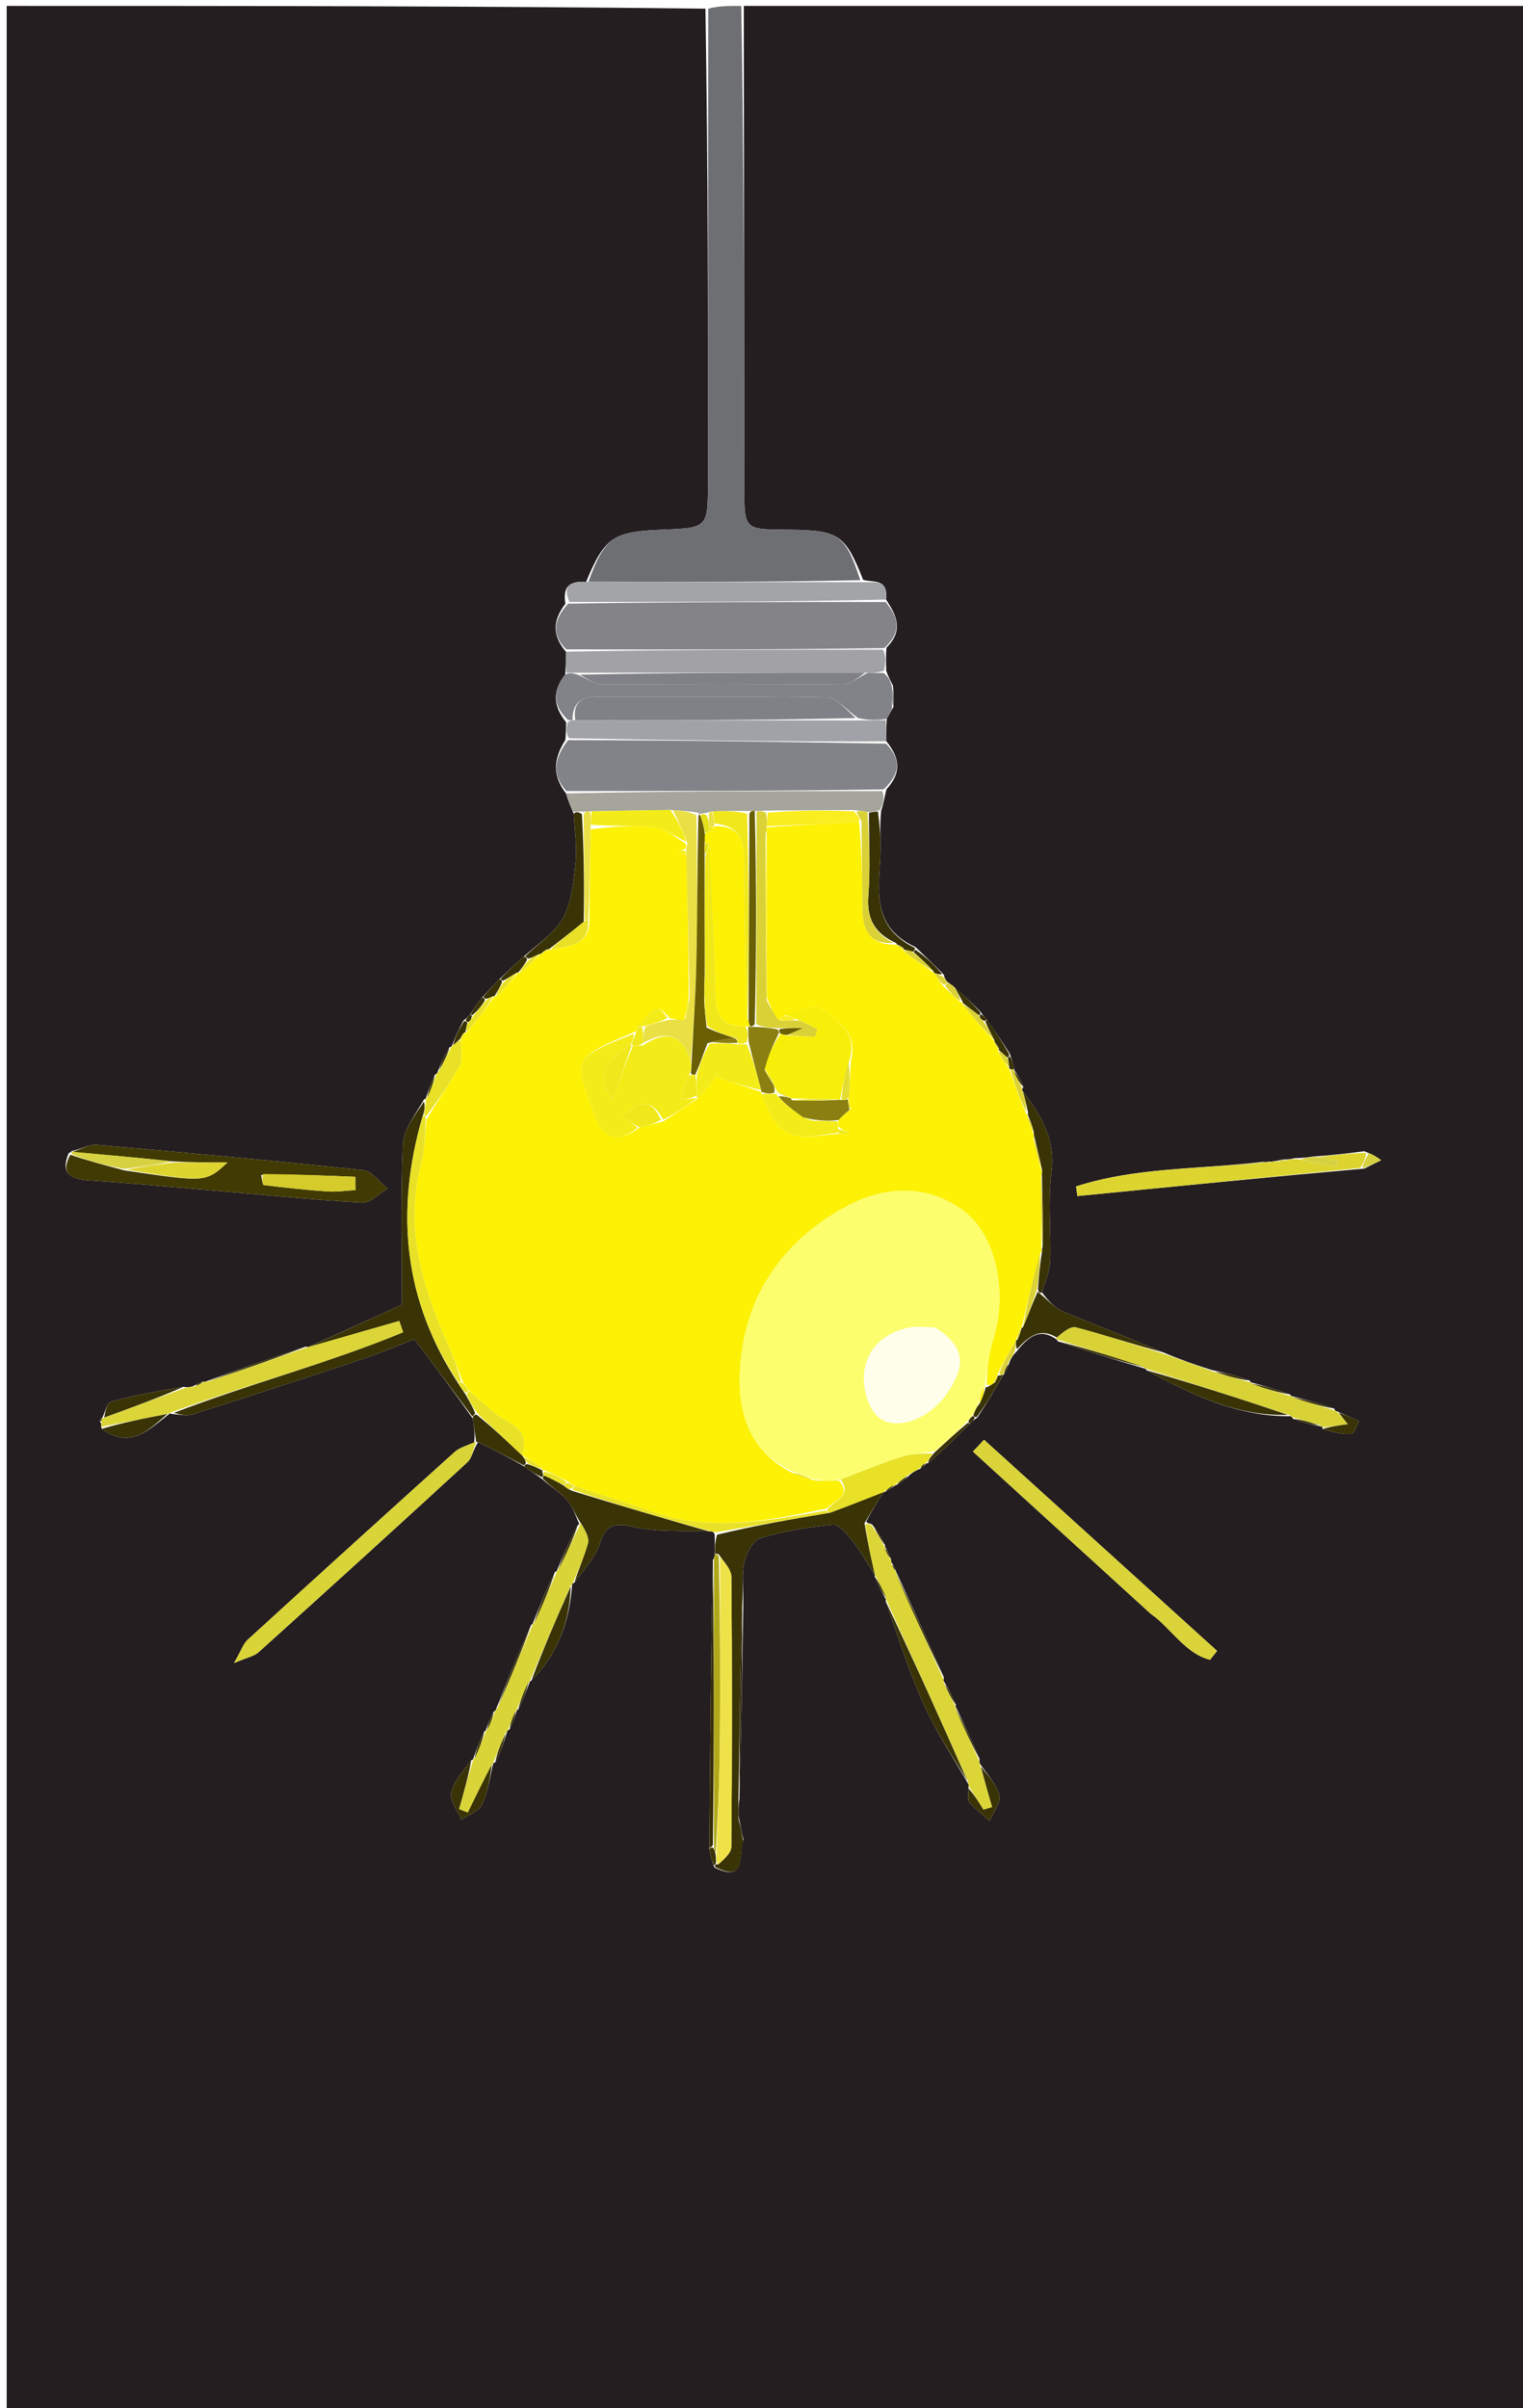 <svg version="1.1" id="Layer_1" xmlns="http://www.w3.org/2000/svg" xmlns:xlink="http://www.w3.org/1999/xlink" x="0px" y="0px"
	 width="100%" viewBox="0 0 258 408" enable-background="new 0 0 258 408" xml:space="preserve">
<path fill="#241E20" opacity="1" stroke="none" 
	d="
M126,1 
	C170.319,1 214.637,1 258.978,1 
	C258.978,136.94 258.978,272.881 258.978,408.911 
	C173.088,408.911 87.176,408.911 1.132,408.911 
	C1.132,273 1.132,137 1.132,1 
	C40.422,1 79.742,1 119.509,1.468 
	C119.946,28.504 119.94,55.072 119.929,81.64 
	C119.925,89.433 119.92,89.433 112.077,89.735 
	C103.869,90.051 102.411,91.087 99.291,98.563 
	C96.355,98.394 95.337,99.485 95.777,102.275 
	C93.608,105.142 93.498,107.64 95.863,110.409 
	C95.847,111.869 95.897,112.933 95.739,114.271 
	C93.488,117.166 93.726,119.646 95.913,122.375 
	C95.862,123.511 95.892,124.272 95.777,125.352 
	C93.781,128.525 93.484,131.322 95.887,134.42 
	C96.261,135.735 96.695,136.645 97.184,137.863 
	C97.355,140.805 97.779,143.47 97.507,146.062 
	C97.173,149.252 96.872,152.709 95.416,155.443 
	C94.038,158.032 91.185,159.835 88.675,162.094 
	C87.18,163.403 85.991,164.6 84.526,165.944 
	C83.457,167.021 82.663,167.95 81.613,169.049 
	C80.813,170.068 80.27,170.917 79.569,171.931 
	C79.199,172.315 78.991,172.538 78.512,172.902 
	C77.665,174.448 77.093,175.855 76.501,177.261 
	C76.48,177.26 76.47,177.3 76.128,177.446 
	C75.226,178.902 74.665,180.212 74.121,181.643 
	C74.138,181.765 73.947,181.92 73.648,182.101 
	C72.944,183.566 72.539,184.85 72.11,186.127 
	C72.087,186.12 72.136,186.13 71.816,186.258 
	C70.36,188.88 68.351,191.335 68.244,193.871 
	C67.852,203.236 68.088,212.628 68.088,221.039 
	C62.957,223.362 57.596,225.788 52.234,228.2 
	C52.232,228.185 52.217,228.195 51.777,228.142 
	C45.849,230.057 40.36,232.023 34.805,234.069 
	C34.74,234.148 34.56,234.05 34.253,234.112 
	C33.584,234.373 33.22,234.573 32.626,234.875 
	C32.063,235.022 31.732,235.067 31.064,234.953 
	C26.747,235.647 22.735,236.382 18.818,237.461 
	C18.112,237.656 17.796,239.269 17.3,240.259 
	C17.3,240.292 17.234,240.295 17.128,240.324 
	C16.847,240.546 16.854,240.735 17.102,241.117 
	C17.16,241.316 17.119,241.727 17.23,242.068 
	C22.238,245.7 25.355,242.042 28.756,239.476 
	C28.758,239.466 28.76,239.448 29.169,239.543 
	C30.568,239.653 31.643,239.929 32.538,239.643 
	C42.215,236.557 51.879,233.424 61.515,230.207 
	C64.733,229.132 67.859,227.78 70.211,226.871 
	C73.747,231.595 76.884,235.786 80.102,240.335 
	C80.333,241.899 80.482,243.106 80.311,244.378 
	C78.992,244.948 77.823,245.261 77.022,245.983 
	C65.292,256.549 53.599,267.157 41.945,277.806 
	C41.221,278.469 40.891,279.563 39.636,281.748 
	C41.933,280.766 43.069,280.577 43.788,279.928 
	C55.637,269.24 67.455,258.518 79.194,247.709 
	C80.017,246.951 80.166,245.46 80.989,244.326 
	C83.806,245.649 86.263,246.955 88.912,248.505 
	C89.975,249.284 90.844,249.82 91.905,250.623 
	C93.467,251.994 95.031,252.933 96.152,254.25 
	C97.108,255.374 97.555,256.931 98.12,258.15 
	C98.013,258.004 98.234,258.292 97.892,258.348 
	C96.461,261.027 95.372,263.649 94.263,266.226 
	C94.242,266.181 94.333,266.22 93.993,266.317 
	C92.504,269.351 91.354,272.287 90.19,275.18 
	C90.176,275.136 90.265,275.113 89.965,275.288 
	C87.798,280.083 85.932,284.704 84.065,289.474 
	C84.063,289.623 83.881,289.86 83.596,290.042 
	C82.963,291.24 82.615,292.256 82.256,293.218 
	C82.244,293.162 82.355,293.145 82.036,293.323 
	C81.183,295.05 80.649,296.599 80.106,298.113 
	C80.096,298.079 80.166,298.067 79.844,298.198 
	C78.436,300.107 76.832,301.78 76.44,303.701 
	C76.162,305.06 77.524,306.754 78.154,308.298 
	C79.373,307.437 81.141,306.834 81.692,305.66 
	C82.702,303.507 82.995,301.017 83.562,298.733 
	C83.539,298.798 83.555,298.657 83.92,298.556 
	C84.827,296.799 85.37,295.145 85.897,293.378 
	C85.881,293.266 86.064,293.132 86.356,292.95 
	C86.948,291.735 87.249,290.7 87.568,289.707 
	C87.586,289.747 87.502,289.776 87.81,289.58 
	C88.67,287.844 89.222,286.302 89.791,284.812 
	C89.808,284.862 89.706,284.892 90.005,284.719 
	C94.644,280.068 96.483,274.553 96.927,268.402 
	C96.891,268.328 97.036,268.249 97.335,268.101 
	C99.003,265.807 100.873,263.821 101.624,261.477 
	C102.722,258.052 104.252,258.002 107.455,258.698 
	C111.574,259.592 115.956,259.273 120.45,259.452 
	C120.677,259.427 121.065,259.666 121.072,260.11 
	C121.098,261.439 121.116,262.326 121.098,263.403 
	C121.061,263.594 120.942,263.963 120.758,264.336 
	C120.437,280.819 120.3,296.929 120.158,313.359 
	C120.383,314.491 120.612,315.304 121.021,316.382 
	C126.644,319.09 124.928,314.158 125.948,311.686 
	C125.668,310.213 125.384,309.095 125.103,307.607 
	C125.102,306.497 125.097,305.757 125.269,304.646 
	C125.6,293.51 125.755,282.746 125.914,271.527 
	C125.938,268.908 125.602,266.659 126.09,264.607 
	C126.455,263.073 127.627,260.934 128.887,260.556 
	C132.834,259.375 136.974,258.708 141.085,258.293 
	C142.045,258.196 143.377,259.733 144.198,260.783 
	C145.673,262.668 146.89,264.754 148.193,266.759 
	C148.171,266.763 148.202,266.769 148.186,267.123 
	C148.816,268.649 149.464,269.82 150.077,270.977 
	C150.042,270.963 150.07,270.894 150.049,271.3 
	C152.164,277.434 154.021,283.287 156.524,288.849 
	C158.595,293.45 161.43,297.708 164.017,302.205 
	C164.109,302.293 164.082,302.544 164.062,302.975 
	C164.081,304.061 163.863,304.945 164.205,305.33 
	C165.237,306.492 166.487,307.46 167.652,308.503 
	C168.256,307.033 169.597,305.383 169.292,304.134 
	C168.831,302.246 167.224,300.637 166.008,298.8 
	C165.912,298.69 165.907,298.397 165.932,297.972 
	C164.584,294.721 163.21,291.896 161.871,289.074 
	C161.905,289.078 161.891,289.147 161.912,288.783 
	C161.286,287.248 160.64,286.076 159.906,284.844 
	C159.818,284.783 159.865,284.575 159.892,284.137 
	C157.169,277.846 154.419,271.993 151.741,266.146 
	C151.812,266.151 151.799,266.295 151.741,266.029 
	C151.5,265.45 151.318,265.137 151.047,264.726 
	C150.959,264.627 150.97,264.362 150.916,264.033 
	C150.537,263.132 150.211,262.559 149.922,262.015 
	C149.958,262.043 149.902,262.116 149.929,261.762 
	C149.29,260.367 148.624,259.326 147.682,258.216 
	C147.222,258.102 147.038,258.057 146.725,257.809 
	C147.629,255.991 148.662,254.375 149.701,252.775 
	C149.706,252.792 149.723,252.766 150.02,252.709 
	C150.771,252.279 151.226,251.906 151.723,251.62 
	C151.766,251.707 151.638,251.561 151.947,251.543 
	C152.855,251.021 153.454,250.516 154.204,249.789 
	C154.821,249.303 155.285,249.04 155.926,248.829 
	C156.376,248.543 156.649,248.205 156.927,247.901 
	C156.932,247.935 156.867,247.915 157.232,247.898 
	C159.822,245.667 162.048,243.453 164.437,241.079 
	C164.817,240.705 165.027,240.484 165.526,240.197 
	C167.186,237.728 168.552,235.32 169.932,232.945 
	C169.948,232.977 169.878,232.992 170.1,232.778 
	C170.559,232.005 170.795,231.445 171.071,230.618 
	C171.405,229.906 171.698,229.462 172.285,228.887 
	C174.26,226.374 176.193,224.904 179.067,226.972 
	C179.035,226.984 179.016,226.919 179.172,227.232 
	C184.26,228.996 189.193,230.447 194.088,231.91 
	C194.05,231.922 194.026,231.846 194.225,232.137 
	C201.992,236.361 209.656,239.991 218.58,239.928 
	C218.693,239.906 218.848,240.076 219.077,240.386 
	C220.775,241.028 222.246,241.359 223.829,241.66 
	C223.942,241.628 224.062,241.829 224.029,242.102 
	C225.629,242.6 227.271,243.012 228.89,242.938 
	C229.376,242.916 229.801,241.538 230.253,240.781 
	C229.013,240.203 227.773,239.624 226.429,239.082 
	C226.326,239.117 226.167,238.966 225.996,238.633 
	C223.45,237.698 221.074,237.097 218.758,236.502 
	C218.817,236.509 218.705,236.551 218.513,236.227 
	C216.147,235.329 213.973,234.756 211.831,234.17 
	C211.863,234.156 211.876,234.225 211.705,233.888 
	C209.534,233.07 207.534,232.589 205.199,232.081 
	C202.343,231.173 199.822,230.291 197.048,229.11 
	C191.18,226.604 185.529,224.484 179.976,222.131 
	C178.561,221.532 177.459,220.194 176.486,218.927 
	C177.157,216.944 177.845,215.237 177.903,213.51 
	C178.068,208.576 177.479,203.568 178.118,198.712 
	C178.86,193.082 176.404,189.01 173.22,184.82 
	C173.135,184.687 173.165,184.372 173.378,184.153 
	C172.967,183.017 172.343,182.101 171.762,181.188 
	C171.806,181.191 171.798,181.279 171.786,180.964 
	C171.577,180.052 171.382,179.454 171.07,178.515 
	C169.707,176.367 168.46,174.561 167.056,172.591 
	C166.689,172.205 166.478,171.986 166.144,171.456 
	C164.571,169.809 163.119,168.475 161.466,167.058 
	C161.061,166.758 160.816,166.602 160.451,166.328 
	C160.169,165.966 160.025,165.748 159.889,165.136 
	C158.297,163.443 156.755,162.106 155.102,160.45 
	C147.199,156.858 149.06,150.121 149.159,143.987 
	C149.194,141.852 149.019,139.715 149.268,137.341 
	C149.715,136.076 149.834,135.049 150.162,133.733 
	C152.785,130.867 152.415,128.389 150.161,125.585 
	C150.163,124.127 150.107,123.066 150.23,121.784 
	C150.642,121.059 150.877,120.554 151.335,119.8 
	C151.475,118.501 151.393,117.45 151.26,116.131 
	C150.836,115.251 150.461,114.64 150.129,113.627 
	C150.102,112.155 150.031,111.085 150.182,109.736 
	C153.02,106.838 151.98,104.394 150.106,101.583 
	C150.478,97.928 148.053,98.75 146.219,98.228 
	C143.147,90.488 142.059,89.796 133.336,89.741 
	C126.107,89.695 126.097,89.695 126.088,82.661 
	C126.055,55.44 126.029,28.22 126,1 
M215.949,196.709 
	C215.581,196.777 215.213,196.845 214.864,196.788 
	C214.864,196.788 214.759,196.925 213.863,196.842 
	C203.324,198.12 192.517,197.708 182.294,200.992 
	C182.364,201.539 182.434,202.086 182.504,202.633 
	C198.482,201.048 214.46,199.462 231.117,197.979 
	C232.069,197.502 233.021,197.026 233.973,196.549 
	C233.299,196.074 232.624,195.6 231.108,195.043 
	C228.437,195.375 225.766,195.707 222.337,195.943 
	C221.586,196.059 220.835,196.175 219.326,196.211 
	C218.834,196.327 218.343,196.443 217.373,196.439 
	C217.027,196.473 216.733,196.615 215.949,196.709 
M11.656,195.321 
	C10.142,198.922 12.006,199.774 15.19,199.981 
	C21.813,200.413 28.425,201.038 35.039,201.601 
	C43.814,202.349 52.581,203.237 61.37,203.742 
	C62.749,203.822 64.226,202.202 65.658,201.368 
	C64.285,200.286 62.998,198.403 61.526,198.245 
	C46.507,196.632 31.461,195.258 16.411,193.963 
	C15.05,193.846 13.602,194.749 12.071,195.026 
	C12.071,195.026 12.195,195.179 11.656,195.321 
M195.005,273.459 
	C198.448,275.858 200.668,280.065 204.971,281.192 
	C205.373,280.69 205.774,280.188 206.175,279.686 
	C193.016,267.762 179.857,255.837 166.698,243.912 
	C166.07,244.582 165.442,245.251 164.814,245.921 
	C174.7,254.946 184.586,263.971 195.005,273.459 
z"/>
<path fill="#6E6F73" opacity="1" stroke="none" 
	d="
M99.694,98.535 
	C102.411,91.087 103.869,90.051 112.077,89.735 
	C119.92,89.433 119.925,89.433 119.929,81.64 
	C119.94,55.072 119.946,28.504 119.977,1.468 
	C121.714,1 123.429,1 125.572,1 
	C126.029,28.22 126.055,55.44 126.088,82.661 
	C126.097,89.695 126.107,89.695 133.336,89.741 
	C142.059,89.796 143.147,90.488 145.733,98.283 
	C130.117,98.633 114.906,98.584 99.694,98.535 
z"/>
<path fill="#828388" opacity="1" stroke="none" 
	d="
M95.947,134.014 
	C93.484,131.322 93.781,128.525 96.249,125.389 
	C114.613,125.399 132.358,125.69 150.103,125.981 
	C152.415,128.389 152.785,130.867 149.696,133.73 
	C131.33,134.015 113.639,134.015 95.947,134.014 
z"/>
<path fill="#838388" opacity="1" stroke="none" 
	d="
M95.929,110.014 
	C93.498,107.64 93.608,105.142 96.246,102.263 
	C114.634,101.98 132.34,101.986 150.046,101.992 
	C151.98,104.394 153.02,106.838 149.814,109.795 
	C131.46,110.092 113.694,110.053 95.929,110.014 
z"/>
<path fill="#A1A1A6" opacity="1" stroke="none" 
	d="
M95.863,110.409 
	C113.694,110.053 131.46,110.092 149.593,110.073 
	C150.031,111.085 150.102,112.155 149.744,113.622 
	C148.546,114.006 147.776,113.994 146.538,113.965 
	C130.043,113.96 114.018,113.97 97.652,113.977 
	C96.856,113.983 96.402,113.99 95.947,113.997 
	C95.897,112.933 95.847,111.869 95.863,110.409 
z"/>
<path fill="#3A3306" opacity="1" stroke="none" 
	d="
M52.236,228.214 
	C57.596,225.788 62.957,223.362 68.088,221.039 
	C68.088,212.628 67.852,203.236 68.244,193.871 
	C68.351,191.335 70.36,188.88 71.809,186.603 
	C72.023,187.499 71.923,188.18 71.578,189.152 
	C66.907,205.309 68.367,220.343 77.735,234.55 
	C78.165,235.256 78.523,235.684 78.969,236.404 
	C79.589,237.559 80.121,238.421 80.496,239.456 
	C80.337,239.63 80.021,239.978 80.021,239.978 
	C76.884,235.786 73.747,231.595 70.211,226.871 
	C67.859,227.78 64.733,229.132 61.515,230.207 
	C51.879,233.424 42.215,236.557 32.538,239.643 
	C31.643,239.929 30.568,239.653 29.467,239.356 
	C42.262,234.427 55.616,230.96 68.288,225.701 
	C68.071,225.064 67.854,224.427 67.637,223.791 
	C62.503,225.265 57.369,226.74 52.236,228.214 
z"/>
<path fill="#413A03" opacity="1" stroke="none" 
	d="
M12.195,195.178 
	C13.602,194.749 15.05,193.846 16.411,193.963 
	C31.461,195.258 46.507,196.632 61.526,198.245 
	C62.998,198.403 64.285,200.286 65.658,201.368 
	C64.226,202.202 62.749,203.822 61.37,203.742 
	C52.581,203.237 43.814,202.349 35.039,201.601 
	C28.425,201.038 21.813,200.413 15.19,199.981 
	C12.006,199.774 10.142,198.922 11.904,195.631 
	C14.973,196.674 17.795,197.407 21.026,198.274 
	C34.867,200.327 34.867,200.327 38.55,196.931 
	C35.067,196.931 32.304,196.931 29.127,196.748 
	C23.207,196.103 17.701,195.641 12.195,195.178 
M44.242,199.057 
	C44.382,199.648 44.46,200.732 44.672,200.759 
	C48.256,201.21 51.851,201.601 55.455,201.847 
	C57.026,201.955 58.622,201.707 60.206,201.62 
	C60.202,200.871 60.197,200.123 60.193,199.374 
	C55.086,199.16 49.978,198.945 44.242,199.057 
z"/>
<path fill="#DAD339" opacity="1" stroke="none" 
	d="
M194.738,273.228 
	C184.586,263.971 174.7,254.946 164.814,245.921 
	C165.442,245.251 166.07,244.582 166.698,243.912 
	C179.857,255.837 193.016,267.762 206.175,279.686 
	C205.774,280.188 205.373,280.69 204.971,281.192 
	C200.668,280.065 198.448,275.858 194.738,273.228 
z"/>
<path fill="#D9D437" opacity="1" stroke="none" 
	d="
M80.629,244.31 
	C80.166,245.46 80.017,246.951 79.194,247.709 
	C67.455,258.518 55.637,269.24 43.788,279.928 
	C43.069,280.577 41.933,280.766 39.636,281.748 
	C40.891,279.563 41.221,278.469 41.945,277.806 
	C53.599,267.157 65.292,256.549 77.022,245.983 
	C77.823,245.261 78.992,244.948 80.341,244.348 
	C80.693,244.252 80.629,244.31 80.629,244.31 
z"/>
<path fill="#DDD430" opacity="1" stroke="none" 
	d="
M217.851,196.558 
	C218.343,196.443 218.834,196.327 220.016,196.39 
	C222.61,196.941 224.514,197.313 226.419,197.685 
	C226.479,197.316 226.54,196.947 226.601,196.578 
	C225.432,196.398 224.264,196.219 223.096,196.039 
	C225.766,195.707 228.437,195.375 231.447,195.299 
	C231.336,196.329 230.887,197.103 230.438,197.876 
	C214.46,199.462 198.482,201.048 182.504,202.633 
	C182.434,202.086 182.364,201.539 182.294,200.992 
	C192.517,197.708 203.324,198.12 214.325,196.886 
	C214.788,196.929 214.845,196.914 214.845,196.914 
	C215.213,196.845 215.581,196.777 216.452,196.75 
	C217.261,196.739 217.559,196.661 217.851,196.558 
z"/>
<path fill="#A5A59B" opacity="1" stroke="none" 
	d="
M95.887,134.42 
	C113.639,134.015 131.33,134.015 149.487,134.019 
	C149.834,135.049 149.715,136.076 149.059,137.249 
	C148.081,137.494 147.64,137.594 146.938,137.558 
	C146.101,137.374 145.527,137.326 144.491,137.23 
	C139.377,137.239 134.724,137.296 129.751,137.322 
	C129.013,137.365 128.593,137.44 127.86,137.395 
	C127.337,137.346 127.127,137.417 126.534,137.398 
	C124.351,137.357 122.55,137.406 120.564,137.461 
	C120.379,137.465 120.064,137.661 119.671,137.7 
	C119.02,137.794 118.762,137.849 118.471,137.895 
	C118.437,137.886 118.447,137.817 118.107,137.642 
	C116.519,137.402 115.271,137.336 113.558,137.224 
	C108.793,137.272 104.493,137.366 99.855,137.443 
	C99.297,137.473 99.076,137.522 98.57,137.502 
	C97.899,137.474 97.514,137.514 97.129,137.554 
	C96.695,136.645 96.261,135.735 95.887,134.42 
z"/>
<path fill="#A1A2A7" opacity="1" stroke="none" 
	d="
M150.161,125.585 
	C132.358,125.69 114.613,125.399 96.395,125.071 
	C95.892,124.272 95.862,123.511 96.165,122.372 
	C96.666,121.987 96.834,121.98 97.47,122.001 
	C113.627,122.029 129.315,122.029 145.424,122.043 
	C147.247,122.039 148.649,122.022 150.051,122.004 
	C150.107,123.066 150.163,124.127 150.161,125.585 
z"/>
<path fill="#A3A4A8" opacity="1" stroke="none" 
	d="
M150.106,101.583 
	C132.34,101.986 114.634,101.98 96.459,101.986 
	C95.337,99.485 96.355,98.394 99.291,98.563 
	C114.906,98.584 130.117,98.633 145.814,98.627 
	C148.053,98.75 150.478,97.928 150.106,101.583 
z"/>
<path fill="#828388" opacity="1" stroke="none" 
	d="
M150.23,121.784 
	C148.649,122.022 147.247,122.039 145.371,121.658 
	C143.304,120.181 141.728,118.199 140.112,118.167 
	C127.223,117.909 114.326,118.04 101.432,118.005 
	C98.681,117.998 96.942,118.932 97.002,121.972 
	C96.834,121.98 96.666,121.987 96.245,121.998 
	C93.726,119.646 93.488,117.166 95.739,114.271 
	C96.402,113.99 96.856,113.983 97.858,114.302 
	C99.6,115.078 100.79,115.909 101.987,115.918 
	C115.587,116.012 129.188,116.039 142.787,115.895 
	C144.2,115.88 145.6,114.648 147.007,113.981 
	C147.776,113.994 148.546,114.006 149.701,114.024 
	C150.461,114.64 150.836,115.251 151.126,116.435 
	C151.064,118.021 151.088,119.035 151.111,120.048 
	C150.877,120.554 150.642,121.059 150.23,121.784 
z"/>
<path fill="#D8D236" opacity="1" stroke="none" 
	d="
M197.301,229.41 
	C199.822,230.291 202.343,231.173 205.472,232.351 
	C208.012,233.174 209.944,233.699 211.876,234.225 
	C211.876,234.225 211.863,234.156 212.103,234.414 
	C214.463,235.298 216.584,235.924 218.705,236.551 
	C218.705,236.551 218.817,236.509 219.039,236.712 
	C221.563,237.598 223.865,238.282 226.167,238.966 
	C226.167,238.966 226.326,239.117 226.662,239.35 
	C227.444,240.151 227.889,240.719 228.334,241.287 
	C226.91,241.468 225.486,241.648 224.062,241.829 
	C224.062,241.829 223.942,241.628 223.533,241.433 
	C221.699,240.851 220.274,240.463 218.848,240.076 
	C218.848,240.076 218.693,239.906 218.279,239.668 
	C209.919,236.902 201.973,234.374 194.026,231.846 
	C194.026,231.846 194.05,231.922 193.827,231.652 
	C188.742,229.894 183.879,228.406 179.016,226.919 
	C179.016,226.919 179.035,226.984 178.974,226.599 
	C180.043,225.729 181.337,224.619 182.275,224.866 
	C187.332,226.195 192.301,227.861 197.301,229.41 
z"/>
<path fill="#3A3306" opacity="1" stroke="none" 
	d="
M121.134,263.212 
	C121.116,262.326 121.098,261.439 121.458,260.006 
	C127.979,258.416 134.121,257.373 140.627,256.273 
	C143.892,255.063 146.794,253.911 149.695,252.759 
	C148.662,254.375 147.629,255.991 146.457,258.05 
	C146.95,261.247 147.582,264.001 148.214,266.755 
	C146.89,264.754 145.673,262.668 144.198,260.783 
	C143.377,259.733 142.045,258.196 141.085,258.293 
	C136.974,258.708 132.834,259.375 128.887,260.556 
	C127.627,260.934 126.455,263.073 126.09,264.607 
	C125.602,266.659 125.938,268.908 125.739,271.899 
	C125.403,283.489 125.248,294.253 125.093,305.017 
	C125.097,305.757 125.102,306.497 125.092,307.962 
	C125.366,309.804 125.655,310.922 125.944,312.041 
	C124.928,314.158 126.644,319.09 121.126,316.291 
	C121.052,315.935 121.26,315.752 121.668,315.856 
	C122.71,314.926 123.888,313.898 123.896,312.859 
	C124.019,297.616 124.035,282.371 123.901,267.128 
	C123.889,265.859 122.612,264.6 121.728,263.286 
	C121.534,263.236 121.134,263.212 121.134,263.212 
z"/>
<path fill="#DBD538" opacity="1" stroke="none" 
	d="
M52.234,228.2 
	C57.369,226.74 62.503,225.265 67.637,223.791 
	C67.854,224.427 68.071,225.064 68.288,225.701 
	C55.616,230.96 42.262,234.427 29.059,239.261 
	C28.76,239.448 28.758,239.466 28.36,239.533 
	C24.347,240.309 20.733,241.018 17.119,241.727 
	C17.119,241.727 17.16,241.316 17.2,240.977 
	C17.241,240.639 17.234,240.295 17.234,240.295 
	C17.234,240.295 17.3,240.292 17.65,240.182 
	C22.466,238.419 26.933,236.766 31.4,235.113 
	C31.732,235.067 32.063,235.022 32.954,234.875 
	C33.862,234.532 34.211,234.291 34.56,234.05 
	C34.56,234.05 34.74,234.148 35.203,234.066 
	C41.183,232.055 46.7,230.125 52.217,228.195 
	C52.217,228.195 52.232,228.185 52.234,228.2 
z"/>
<path fill="#D9D438" opacity="1" stroke="none" 
	d="
M97.036,268.249 
	C97.036,268.249 96.891,268.328 96.658,268.674 
	C94.185,274.31 91.945,279.601 89.706,284.892 
	C89.706,284.892 89.808,284.862 89.535,285.046 
	C88.676,286.745 88.089,288.26 87.502,289.776 
	C87.502,289.776 87.586,289.747 87.346,289.937 
	C86.758,291.129 86.411,292.13 86.064,293.132 
	C86.064,293.132 85.881,293.266 85.621,293.623 
	C84.758,295.54 84.157,297.098 83.555,298.657 
	C83.555,298.657 83.539,298.798 83.314,298.978 
	C81.81,301.797 80.53,304.436 79.25,307.075 
	C78.754,306.882 78.258,306.688 77.762,306.495 
	C78.563,303.686 79.365,300.876 80.166,298.067 
	C80.166,298.067 80.096,298.079 80.376,297.896 
	C81.222,296.19 81.789,294.667 82.355,293.145 
	C82.355,293.145 82.244,293.162 82.507,293.015 
	C83.14,291.865 83.511,290.863 83.881,289.86 
	C83.881,289.86 84.063,289.623 84.339,289.227 
	C86.499,284.259 88.382,279.686 90.265,275.113 
	C90.265,275.113 90.176,275.136 90.456,274.95 
	C91.935,271.916 93.134,269.068 94.333,266.22 
	C94.333,266.22 94.242,266.181 94.508,265.984 
	C95.928,263.289 97.081,260.791 98.234,258.292 
	C98.234,258.292 98.013,258.004 98.478,258.179 
	C99.196,259.397 99.869,260.557 99.619,261.461 
	C98.976,263.784 97.924,265.994 97.036,268.249 
z"/>
<path fill="#DBD538" opacity="1" stroke="none" 
	d="
M148.193,266.759 
	C147.582,264.001 146.95,261.247 146.586,258.252 
	C147.038,258.057 147.222,258.102 147.747,258.511 
	C148.692,259.955 149.297,261.036 149.901,262.116 
	C149.902,262.116 149.958,262.043 149.93,262.359 
	C150.257,263.238 150.614,263.8 150.97,264.362 
	C150.97,264.362 150.959,264.627 151.039,265.019 
	C151.345,265.705 151.572,266 151.799,266.295 
	C151.799,266.295 151.812,266.151 151.802,266.518 
	C154.483,272.782 157.174,278.679 159.865,284.575 
	C159.865,284.575 159.818,284.783 159.927,285.191 
	C160.655,286.781 161.273,287.964 161.891,289.147 
	C161.891,289.147 161.905,289.078 161.921,289.44 
	C163.261,292.667 164.584,295.532 165.907,298.397 
	C165.907,298.397 165.912,298.69 166.052,299.167 
	C166.821,301.813 167.449,303.981 168.077,306.149 
	C167.582,306.294 167.088,306.44 166.593,306.585 
	C165.756,305.238 164.919,303.891 164.082,302.544 
	C164.082,302.544 164.109,302.293 163.993,301.832 
	C159.274,291.212 154.672,281.053 150.07,270.894 
	C150.07,270.894 150.042,270.963 150.058,270.636 
	C149.45,269.129 148.826,267.949 148.202,266.769 
	C148.202,266.769 148.171,266.763 148.193,266.759 
z"/>
<path fill="#3A3306" opacity="1" stroke="none" 
	d="
M97.335,268.101 
	C97.924,265.994 98.976,263.784 99.619,261.461 
	C99.869,260.557 99.196,259.397 98.585,258.325 
	C97.555,256.931 97.108,255.374 96.152,254.25 
	C95.031,252.933 93.467,251.994 91.985,250.525 
	C91.874,250.159 92.036,249.962 92.346,250.039 
	C93.596,250.605 94.534,251.094 95.632,251.773 
	C96.05,252.189 96.351,252.314 96.947,252.58 
	C104.875,255.04 112.549,257.259 120.224,259.477 
	C115.956,259.273 111.574,259.592 107.455,258.698 
	C104.252,258.002 102.722,258.052 101.624,261.477 
	C100.873,263.821 99.003,265.807 97.335,268.101 
z"/>
<path fill="#E8E127" opacity="1" stroke="none" 
	d="
M120.45,259.452 
	C112.549,257.259 104.875,255.04 97.068,252.433 
	C96.937,252.044 97.176,251.75 97.553,251.819 
	C102.298,253.357 106.663,254.833 111.034,256.29 
	C120.697,259.51 130.268,257.619 139.944,255.902 
	C140.05,256.045 140.263,256.331 140.263,256.331 
	C134.121,257.373 127.979,258.416 121.451,259.562 
	C121.065,259.666 120.677,259.427 120.45,259.452 
z"/>
<path fill="#E8E127" opacity="1" stroke="none" 
	d="
M149.701,252.775 
	C146.794,253.911 143.892,255.063 140.627,256.273 
	C140.263,256.331 140.05,256.045 140.163,255.704 
	C141.419,254.062 144.426,253.499 142.389,250.646 
	C146.021,249.242 149.304,247.887 152.678,246.819 
	C154.404,246.272 156.293,246.238 157.992,246.24 
	C157.539,246.976 157.203,247.446 156.867,247.915 
	C156.867,247.915 156.932,247.935 156.669,247.958 
	C156.187,248.246 155.968,248.512 155.75,248.778 
	C155.285,249.04 154.821,249.303 153.909,249.828 
	C152.853,250.58 152.246,251.07 151.638,251.561 
	C151.638,251.561 151.766,251.707 151.429,251.689 
	C150.636,252.036 150.179,252.401 149.723,252.766 
	C149.723,252.766 149.706,252.792 149.701,252.775 
z"/>
<path fill="#3A3306" opacity="1" stroke="none" 
	d="
M150.049,271.3 
	C154.672,281.053 159.274,291.212 163.901,301.744 
	C161.43,297.708 158.595,293.45 156.524,288.849 
	C154.021,283.287 152.164,277.434 150.049,271.3 
z"/>
<path fill="#3A3306" opacity="1" stroke="none" 
	d="
M197.048,229.11 
	C192.301,227.861 187.332,226.195 182.275,224.866 
	C181.337,224.619 180.043,225.729 179.006,226.586 
	C176.193,224.904 174.26,226.374 172.29,228.566 
	C172.045,227.951 172.089,227.527 172.103,227.1 
	C172.073,227.097 172.088,227.155 172.341,226.963 
	C172.755,226.171 172.917,225.571 173.041,224.99 
	C173.005,225.007 173.041,225.08 173.292,224.839 
	C174.242,222.637 174.942,220.676 175.784,218.836 
	C175.927,218.955 176.214,219.195 176.214,219.195 
	C177.459,220.194 178.561,221.532 179.976,222.131 
	C185.529,224.484 191.18,226.604 197.048,229.11 
z"/>
<path fill="#3A3306" opacity="1" stroke="none" 
	d="
M97.184,137.863 
	C97.514,137.514 97.899,137.474 98.575,137.923 
	C98.922,144.228 98.977,150.043 98.876,156.168 
	C96.75,157.94 94.779,159.402 92.871,160.89 
	C92.933,160.916 92.985,160.791 92.688,160.829 
	C92.103,161.132 91.815,161.396 91.561,161.647 
	C91.595,161.635 91.562,161.57 91.298,161.654 
	C90.554,162.007 90.074,162.278 89.44,162.407 
	C89.287,162.265 88.981,161.983 88.981,161.983 
	C91.185,159.835 94.038,158.032 95.416,155.443 
	C96.872,152.709 97.173,149.252 97.507,146.062 
	C97.779,143.47 97.355,140.805 97.184,137.863 
z"/>
<path fill="#3A3306" opacity="1" stroke="none" 
	d="
M173.305,184.953 
	C176.404,189.01 178.86,193.082 178.118,198.712 
	C177.479,203.568 178.068,208.576 177.903,213.51 
	C177.845,215.237 177.157,216.944 176.486,218.927 
	C176.214,219.195 175.927,218.955 175.839,218.421 
	C175.986,215.957 176.223,214.027 176.519,211.998 
	C176.578,211.9 176.426,211.727 176.61,211.312 
	C176.687,206.833 176.58,202.771 176.493,198.71 
	C176.513,198.711 176.519,198.671 176.535,198.266 
	C176.071,196.043 175.591,194.224 175.156,192.354 
	C175.2,192.303 175.099,192.213 175.137,191.844 
	C174.825,190.596 174.474,189.716 174.109,188.864 
	C174.095,188.892 174.158,188.894 174.151,188.492 
	C173.864,187.044 173.585,185.998 173.305,184.953 
z"/>
<path fill="#3A3306" opacity="1" stroke="none" 
	d="
M147.199,137.694 
	C147.64,137.594 148.081,137.494 148.731,137.487 
	C149.019,139.715 149.194,141.852 149.159,143.987 
	C149.06,150.121 147.199,156.858 154.989,160.577 
	C154.986,161.023 154.76,161.277 154.475,161.19 
	C153.807,161.006 153.423,160.909 153.044,160.876 
	C153.047,160.939 153.174,160.931 153.069,160.671 
	C152.629,160.28 152.294,160.148 151.967,160.021 
	C151.976,160.026 151.993,160.041 151.78,159.759 
	C148.005,158.047 146.808,155.503 147.108,151.65 
	C147.468,147.023 147.197,142.348 147.199,137.694 
z"/>
<path fill="#AFA818" opacity="1" stroke="none" 
	d="
M121.098,263.403 
	C121.134,263.212 121.534,263.236 121.766,263.728 
	C121.987,274.616 122.042,285.013 121.941,295.408 
	C121.88,301.652 121.577,307.894 121.243,313.859 
	C121.034,313.386 120.966,313.19 120.947,312.529 
	C120.979,296.03 120.96,279.996 120.942,263.963 
	C120.942,263.963 121.061,263.594 121.098,263.403 
z"/>
<path fill="#362C01" opacity="1" stroke="none" 
	d="
M120.758,264.336 
	C120.96,279.996 120.979,296.03 120.764,312.54 
	C120.53,313.017 120.163,313.04 120.163,313.04 
	C120.3,296.929 120.437,280.819 120.758,264.336 
z"/>
<path fill="#3A3306" opacity="1" stroke="none" 
	d="
M194.225,232.137 
	C201.973,234.374 209.919,236.902 218.167,239.69 
	C209.656,239.991 201.992,236.361 194.225,232.137 
z"/>
<path fill="#3A3306" opacity="1" stroke="none" 
	d="
M79.844,298.198 
	C79.365,300.876 78.563,303.686 77.762,306.495 
	C78.258,306.688 78.754,306.882 79.25,307.075 
	C80.53,304.436 81.81,301.797 83.338,298.913 
	C82.995,301.017 82.702,303.507 81.692,305.66 
	C81.141,306.834 79.373,307.437 78.154,308.298 
	C77.524,306.754 76.162,305.06 76.44,303.701 
	C76.832,301.78 78.436,300.107 79.844,298.198 
z"/>
<path fill="#3A3306" opacity="1" stroke="none" 
	d="
M159.892,284.137 
	C157.174,278.679 154.483,272.782 151.73,266.513 
	C154.419,271.993 157.169,277.846 159.892,284.137 
z"/>
<path fill="#292209" opacity="1" stroke="none" 
	d="
M125.269,304.646 
	C125.248,294.253 125.403,283.489 125.734,272.354 
	C125.755,282.746 125.6,293.51 125.269,304.646 
z"/>
<path fill="#3A3306" opacity="1" stroke="none" 
	d="
M31.064,234.953 
	C26.933,236.766 22.466,238.419 17.65,240.149 
	C17.796,239.269 18.112,237.656 18.818,237.461 
	C22.735,236.382 26.747,235.647 31.064,234.953 
z"/>
<path fill="#E8E127" opacity="1" stroke="none" 
	d="
M71.823,188.861 
	C71.923,188.18 72.023,187.499 72.13,186.474 
	C72.136,186.13 72.087,186.12 72.359,185.907 
	C73.07,184.436 73.508,183.178 73.947,181.92 
	C73.947,181.92 74.138,181.765 74.395,181.416 
	C75.258,179.811 75.864,178.555 76.47,177.3 
	C76.47,177.3 76.48,177.26 76.702,177.114 
	C77.278,176.632 77.633,176.297 78.074,176.247 
	C78.081,177.891 78.43,179.482 77.842,180.564 
	C76.213,183.564 74.193,186.351 72.202,189.133 
	C72.075,189.042 71.823,188.861 71.823,188.861 
z"/>
<path fill="#3A3306" opacity="1" stroke="none" 
	d="
M164.062,302.975 
	C164.919,303.891 165.756,305.238 166.593,306.585 
	C167.088,306.44 167.582,306.294 168.077,306.149 
	C167.449,303.981 166.821,301.813 166.148,299.277 
	C167.224,300.637 168.831,302.246 169.292,304.134 
	C169.597,305.383 168.256,307.033 167.652,308.503 
	C166.487,307.46 165.237,306.492 164.205,305.33 
	C163.863,304.945 164.081,304.061 164.062,302.975 
z"/>
<path fill="#3A3306" opacity="1" stroke="none" 
	d="
M90.005,284.719 
	C91.945,279.601 94.185,274.31 96.694,268.747 
	C96.483,274.553 94.644,280.068 90.005,284.719 
z"/>
<path fill="#3A3306" opacity="1" stroke="none" 
	d="
M51.777,228.142 
	C46.7,230.125 41.183,232.055 35.268,233.987 
	C40.36,232.023 45.849,230.057 51.777,228.142 
z"/>
<path fill="#3A3306" opacity="1" stroke="none" 
	d="
M179.172,227.232 
	C183.879,228.406 188.742,229.894 193.865,231.639 
	C189.193,230.447 184.26,228.996 179.172,227.232 
z"/>
<path fill="#3A3306" opacity="1" stroke="none" 
	d="
M89.965,275.288 
	C88.382,279.686 86.499,284.259 84.341,289.078 
	C85.932,284.704 87.798,280.083 89.965,275.288 
z"/>
<path fill="#3A3306" opacity="1" stroke="none" 
	d="
M88.719,248.261 
	C86.263,246.955 83.806,245.649 80.989,244.326 
	C80.629,244.31 80.693,244.252 80.662,244.282 
	C80.482,243.106 80.333,241.899 80.102,240.335 
	C80.021,239.978 80.337,239.63 80.756,239.664 
	C83.61,241.999 86.045,244.301 88.487,246.594 
	C88.493,246.585 88.51,246.588 88.606,246.807 
	C88.939,247.254 89.094,247.528 89.056,247.951 
	C88.944,248.055 88.719,248.261 88.719,248.261 
z"/>
<path fill="#3A3306" opacity="1" stroke="none" 
	d="
M17.23,242.068 
	C20.733,241.018 24.347,240.309 28.358,239.543 
	C25.355,242.042 22.238,245.7 17.23,242.068 
z"/>
<path fill="#3A3306" opacity="1" stroke="none" 
	d="
M224.029,242.102 
	C225.486,241.648 226.91,241.468 228.334,241.287 
	C227.889,240.719 227.444,240.151 226.766,239.314 
	C227.773,239.624 229.013,240.203 230.253,240.781 
	C229.801,241.538 229.376,242.916 228.89,242.938 
	C227.271,243.012 225.629,242.6 224.029,242.102 
z"/>
<path fill="#3A3306" opacity="1" stroke="none" 
	d="
M157.232,247.898 
	C157.203,247.446 157.539,246.976 158.282,246.111 
	C160.433,244.118 162.177,242.522 164.009,241.003 
	C164.097,241.082 164.274,241.239 164.274,241.239 
	C162.048,243.453 159.822,245.667 157.232,247.898 
z"/>
<path fill="#3A3306" opacity="1" stroke="none" 
	d="
M169.917,232.912 
	C168.552,235.32 167.186,237.728 165.429,240.096 
	C165.037,240.057 164.842,239.857 164.94,239.523 
	C165.251,238.78 165.463,238.37 165.924,237.814 
	C166.46,236.773 166.748,235.877 167.01,234.974 
	C166.984,234.967 166.99,235.019 167.248,234.993 
	C167.769,234.757 168.033,234.547 168.54,234.193 
	C168.879,233.694 168.977,233.338 169.039,232.999 
	C169.003,233.016 169.034,233.089 169.254,233.04 
	C169.474,232.99 169.917,232.912 169.917,232.912 
z"/>
<path fill="#3A3306" opacity="1" stroke="none" 
	d="
M93.993,266.317 
	C93.134,269.068 91.935,271.916 90.47,274.994 
	C91.354,272.287 92.504,269.351 93.993,266.317 
z"/>
<path fill="#3A3306" opacity="1" stroke="none" 
	d="
M165.932,297.972 
	C164.584,295.532 163.261,292.667 161.887,289.436 
	C163.21,291.896 164.584,294.721 165.932,297.972 
z"/>
<path fill="#3A3306" opacity="1" stroke="none" 
	d="
M97.892,258.348 
	C97.081,260.791 95.928,263.289 94.529,266.029 
	C95.372,263.649 96.461,261.027 97.892,258.348 
z"/>
<path fill="#DAD136" opacity="1" stroke="none" 
	d="
M173.22,184.82 
	C173.585,185.998 173.864,187.044 173.849,188.307 
	C172.686,186.025 171.816,183.525 171.153,181.106 
	C171.361,181.188 171.798,181.279 171.798,181.279 
	C171.798,181.279 171.806,181.191 171.807,181.481 
	C172.261,182.639 172.713,183.505 173.165,184.372 
	C173.165,184.372 173.135,184.687 173.22,184.82 
z"/>
<path fill="#3A3306" opacity="1" stroke="none" 
	d="
M225.996,238.633 
	C223.865,238.282 221.563,237.598 218.979,236.705 
	C221.074,237.097 223.45,237.698 225.996,238.633 
z"/>
<path fill="#3A3306" opacity="1" stroke="none" 
	d="
M167.213,172.756 
	C168.46,174.561 169.707,176.367 170.957,178.606 
	C170.96,179.04 170.735,179.222 170.518,179.063 
	C169.922,178.531 169.544,178.159 169.127,177.854 
	C169.09,177.922 169.226,177.997 169.23,177.703 
	C168.977,177.123 168.721,176.838 168.5,176.546 
	C168.537,176.539 168.526,176.465 168.416,176.17 
	C167.813,174.97 167.32,174.066 166.923,173.061 
	C167.02,172.959 167.213,172.756 167.213,172.756 
z"/>
<path fill="#3A3306" opacity="1" stroke="none" 
	d="
M161.667,167.141 
	C163.119,168.475 164.571,169.809 166.062,171.527 
	C166.101,171.912 165.936,172.055 165.674,171.885 
	C164.628,171.099 163.843,170.483 163.084,169.899 
	C163.11,169.931 163.176,169.883 163.019,169.616 
	C162.463,168.612 162.065,167.876 161.667,167.141 
z"/>
<path fill="#D6D141" opacity="1" stroke="none" 
	d="
M230.777,197.928 
	C230.887,197.103 231.336,196.329 231.867,195.34 
	C232.624,195.6 233.299,196.074 233.973,196.549 
	C233.021,197.026 232.069,197.502 230.777,197.928 
z"/>
<path fill="#D6D141" opacity="1" stroke="none" 
	d="
M222.716,195.991 
	C224.264,196.219 225.432,196.398 226.601,196.578 
	C226.54,196.947 226.479,197.316 226.419,197.685 
	C224.514,197.313 222.61,196.941 220.395,196.43 
	C220.835,196.175 221.586,196.059 222.716,195.991 
z"/>
<path fill="#3A3306" opacity="1" stroke="none" 
	d="
M155.1,160.896 
	C156.755,162.106 158.297,163.443 159.603,165.022 
	C158.998,165.112 158.628,164.959 158.256,164.824 
	C158.254,164.843 158.247,164.839 158.133,164.54 
	C156.932,163.253 155.846,162.265 154.76,161.277 
	C154.76,161.277 154.986,161.023 155.1,160.896 
z"/>
<path fill="#3A3306" opacity="1" stroke="none" 
	d="
M218.513,236.227 
	C216.584,235.924 214.463,235.298 212.07,234.428 
	C213.973,234.756 216.147,235.329 218.513,236.227 
z"/>
<path fill="#3A3306" opacity="1" stroke="none" 
	d="
M211.705,233.888 
	C209.944,233.699 208.012,233.174 205.807,232.378 
	C207.534,232.589 209.534,233.07 211.705,233.888 
z"/>
<path fill="#DAD136" opacity="1" stroke="none" 
	d="
M169.932,232.945 
	C169.917,232.912 169.474,232.99 169.248,232.665 
	C170.059,230.595 171.096,228.849 172.133,227.104 
	C172.089,227.527 172.045,227.951 171.996,228.696 
	C171.698,229.462 171.405,229.906 170.825,230.811 
	C170.318,231.845 170.098,232.418 169.878,232.992 
	C169.878,232.992 169.948,232.977 169.932,232.945 
z"/>
<path fill="#3A3306" opacity="1" stroke="none" 
	d="
M77.989,175.962 
	C77.633,176.297 77.278,176.632 76.722,177.115 
	C77.093,175.855 77.665,174.448 78.617,173.007 
	C78.998,172.974 79.21,173.183 79.145,173.471 
	C78.984,174.137 78.889,174.515 78.844,174.91 
	C78.895,174.927 78.927,174.825 78.66,174.917 
	C78.248,175.343 78.104,175.678 77.985,176.011 
	C78.012,176.01 77.989,175.962 77.989,175.962 
z"/>
<path fill="#3A3306" opacity="1" stroke="none" 
	d="
M84.802,165.797 
	C85.991,164.6 87.18,163.403 88.675,162.094 
	C88.981,161.983 89.287,162.265 89.268,162.644 
	C88.743,163.61 88.236,164.198 87.766,164.791 
	C87.802,164.796 87.81,164.724 87.518,164.804 
	C86.576,165.349 85.926,165.815 85.158,166.159 
	C85.039,166.038 84.802,165.797 84.802,165.797 
z"/>
<path fill="#3A3306" opacity="1" stroke="none" 
	d="
M83.92,298.556 
	C84.157,297.098 84.758,295.54 85.636,293.735 
	C85.37,295.145 84.827,296.799 83.92,298.556 
z"/>
<path fill="#3A3306" opacity="1" stroke="none" 
	d="
M173.378,184.153 
	C172.713,183.505 172.261,182.639 171.763,181.478 
	C172.343,182.101 172.967,183.017 173.378,184.153 
z"/>
<path fill="#3A3306" opacity="1" stroke="none" 
	d="
M82.036,293.323 
	C81.789,294.667 81.222,296.19 80.385,297.93 
	C80.649,296.599 81.183,295.05 82.036,293.323 
z"/>
<path fill="#3A3306" opacity="1" stroke="none" 
	d="
M219.077,240.386 
	C220.274,240.463 221.699,240.851 223.421,241.465 
	C222.246,241.359 220.775,241.028 219.077,240.386 
z"/>
<path fill="#DAD136" opacity="1" stroke="none" 
	d="
M161.466,167.058 
	C162.065,167.876 162.463,168.612 162.692,169.598 
	C161.662,168.925 160.799,168.001 160.087,166.937 
	C160.236,166.796 160.531,166.511 160.531,166.511 
	C160.816,166.602 161.061,166.758 161.466,167.058 
z"/>
<path fill="#3A3306" opacity="1" stroke="none" 
	d="
M81.87,168.879 
	C82.663,167.95 83.457,167.021 84.526,165.944 
	C84.802,165.797 85.039,166.038 85.031,166.43 
	C84.587,167.481 84.15,168.139 83.75,168.796 
	C83.787,168.794 83.781,168.721 83.528,168.786 
	C82.967,169.009 82.659,169.168 82.231,169.214 
	C82.111,169.102 81.87,168.879 81.87,168.879 
z"/>
<path fill="#3A3306" opacity="1" stroke="none" 
	d="
M73.648,182.101 
	C73.508,183.178 73.07,184.436 72.382,185.914 
	C72.539,184.85 72.944,183.566 73.648,182.101 
z"/>
<path fill="#3A3306" opacity="1" stroke="none" 
	d="
M87.81,289.58 
	C88.089,288.26 88.676,286.745 89.518,284.996 
	C89.222,286.302 88.67,287.844 87.81,289.58 
z"/>
<path fill="#3A3306" opacity="1" stroke="none" 
	d="
M161.912,288.783 
	C161.273,287.964 160.655,286.781 160.015,285.251 
	C160.64,286.076 161.286,287.248 161.912,288.783 
z"/>
<path fill="#3A3306" opacity="1" stroke="none" 
	d="
M149.929,261.762 
	C149.297,261.036 148.692,259.955 148.022,258.58 
	C148.624,259.326 149.29,260.367 149.929,261.762 
z"/>
<path fill="#3A3306" opacity="1" stroke="none" 
	d="
M76.128,177.446 
	C75.864,178.555 75.258,179.811 74.378,181.294 
	C74.665,180.212 75.226,178.902 76.128,177.446 
z"/>
<path fill="#3A3306" opacity="1" stroke="none" 
	d="
M79.726,171.766 
	C80.27,170.917 80.813,170.068 81.613,169.049 
	C81.87,168.879 82.111,169.102 82.125,169.499 
	C81.453,170.623 80.767,171.352 79.992,172.002 
	C79.903,171.923 79.726,171.766 79.726,171.766 
z"/>
<path fill="#3A3306" opacity="1" stroke="none" 
	d="
M86.356,292.95 
	C86.411,292.13 86.758,291.129 87.327,289.897 
	C87.249,290.7 86.948,291.735 86.356,292.95 
z"/>
<path fill="#3A3306" opacity="1" stroke="none" 
	d="
M148.186,267.123 
	C148.826,267.949 149.45,269.129 150.093,270.65 
	C149.464,269.82 148.816,268.649 148.186,267.123 
z"/>
<path fill="#808186" opacity="1" stroke="none" 
	d="
M151.335,119.8 
	C151.088,119.035 151.064,118.021 151.175,116.703 
	C151.393,117.45 151.475,118.501 151.335,119.8 
z"/>
<path fill="#3A3306" opacity="1" stroke="none" 
	d="
M91.794,250.258 
	C90.844,249.82 89.975,249.284 88.912,248.505 
	C88.719,248.261 88.944,248.055 89.351,248.041 
	C90.485,248.397 91.21,248.767 91.922,249.11 
	C91.908,249.083 91.861,249.12 91.882,249.336 
	C91.902,249.551 92.036,249.962 92.036,249.962 
	C92.036,249.962 91.874,250.159 91.794,250.258 
z"/>
<path fill="#DAD136" opacity="1" stroke="none" 
	d="
M158.258,164.806 
	C158.628,164.959 158.998,165.112 159.653,165.378 
	C160.025,165.748 160.169,165.966 160.451,166.328 
	C160.531,166.511 160.236,166.796 159.823,166.792 
	C159.026,166.127 158.642,165.467 158.258,164.806 
z"/>
<path fill="#292209" opacity="1" stroke="none" 
	d="
M125.948,311.686 
	C125.655,310.922 125.366,309.804 125.088,308.332 
	C125.384,309.095 125.668,310.213 125.948,311.686 
z"/>
<path fill="#3A3306" opacity="1" stroke="none" 
	d="
M83.596,290.042 
	C83.511,290.863 83.14,291.865 82.518,293.07 
	C82.615,292.256 82.963,291.24 83.596,290.042 
z"/>
<path fill="#3A3306" opacity="1" stroke="none" 
	d="
M151.947,251.543 
	C152.246,251.07 152.853,250.58 153.757,250.051 
	C153.454,250.516 152.855,251.021 151.947,251.543 
z"/>
<path fill="#3A3306" opacity="1" stroke="none" 
	d="
M120.158,313.359 
	C120.163,313.04 120.53,313.017 120.714,313.006 
	C120.966,313.19 121.034,313.386 121.22,314.128 
	C121.312,315.033 121.286,315.393 121.26,315.752 
	C121.26,315.752 121.052,315.935 120.947,316.026 
	C120.612,315.304 120.383,314.491 120.158,313.359 
z"/>
<path fill="#3A3306" opacity="1" stroke="none" 
	d="
M150.916,264.033 
	C150.614,263.8 150.257,263.238 149.893,262.331 
	C150.211,262.559 150.537,263.132 150.916,264.033 
z"/>
<path fill="#3A3306" opacity="1" stroke="none" 
	d="
M171.786,180.964 
	C171.798,181.279 171.361,181.188 171.167,181.108 
	C170.973,181.027 170.965,181.052 170.959,180.743 
	C170.88,180.031 170.808,179.626 170.735,179.222 
	C170.735,179.222 170.96,179.04 171.073,178.948 
	C171.382,179.454 171.577,180.052 171.786,180.964 
z"/>
<path fill="#3A3306" opacity="1" stroke="none" 
	d="
M170.1,232.778 
	C170.098,232.418 170.318,231.845 170.784,231.078 
	C170.795,231.445 170.559,232.005 170.1,232.778 
z"/>
<path fill="#3A3306" opacity="1" stroke="none" 
	d="
M150.02,252.709 
	C150.179,252.401 150.636,252.036 151.386,251.602 
	C151.226,251.906 150.771,252.279 150.02,252.709 
z"/>
<path fill="#3A3306" opacity="1" stroke="none" 
	d="
M155.926,248.829 
	C155.968,248.512 156.187,248.246 156.664,247.924 
	C156.649,248.205 156.376,248.543 155.926,248.829 
z"/>
<path fill="#3A3306" opacity="1" stroke="none" 
	d="
M78.893,172.869 
	C78.991,172.538 79.199,172.315 79.569,171.931 
	C79.726,171.766 79.903,171.923 79.925,172.24 
	C79.786,172.865 79.54,173.074 79.21,173.183 
	C79.21,173.183 78.998,172.974 78.893,172.869 
z"/>
<path fill="#3A3306" opacity="1" stroke="none" 
	d="
M166.183,171.841 
	C166.478,171.986 166.689,172.205 167.056,172.591 
	C167.213,172.756 167.02,172.959 166.704,172.941 
	C166.119,172.696 165.968,172.407 165.936,172.055 
	C165.936,172.055 166.101,171.912 166.183,171.841 
z"/>
<path fill="#3A3306" opacity="1" stroke="none" 
	d="
M151.741,266.029 
	C151.572,266 151.345,265.705 151.127,265.117 
	C151.318,265.137 151.5,265.45 151.741,266.029 
z"/>
<path fill="#D6D141" opacity="1" stroke="none" 
	d="
M214.854,196.851 
	C214.845,196.914 214.788,196.929 214.773,196.927 
	C214.759,196.925 214.864,196.788 214.854,196.851 
z"/>
<path fill="#D6D141" opacity="1" stroke="none" 
	d="
M217.612,196.499 
	C217.559,196.661 217.261,196.739 216.724,196.828 
	C216.733,196.615 217.027,196.473 217.612,196.499 
z"/>
<path fill="#3A3306" opacity="1" stroke="none" 
	d="
M34.253,234.112 
	C34.211,234.291 33.862,234.532 33.185,234.773 
	C33.22,234.573 33.584,234.373 34.253,234.112 
z"/>
<path fill="#3A3306" opacity="1" stroke="none" 
	d="
M17.128,240.324 
	C17.234,240.295 17.241,240.639 17.143,240.779 
	C16.854,240.735 16.847,240.546 17.128,240.324 
z"/>
<path fill="#3A3306" opacity="1" stroke="none" 
	d="
M165.134,240.158 
	C165.027,240.484 164.817,240.705 164.437,241.079 
	C164.274,241.239 164.097,241.082 164.07,240.757 
	C164.309,240.24 164.576,240.048 164.842,239.857 
	C164.842,239.857 165.037,240.057 165.134,240.158 
z"/>
<path fill="#808186" opacity="1" stroke="none" 
	d="
M146.538,113.965 
	C145.6,114.648 144.2,115.88 142.787,115.895 
	C129.188,116.039 115.587,116.012 101.987,115.918 
	C100.79,115.909 99.6,115.078 98.199,114.304 
	C114.018,113.97 130.043,113.96 146.538,113.965 
z"/>
<path fill="#E8E127" opacity="1" stroke="none" 
	d="
M77.664,234.271 
	C68.367,220.343 66.907,205.309 71.578,189.152 
	C71.823,188.861 72.075,189.042 72.139,189.553 
	C71.945,192.378 71.971,194.767 71.384,196.994 
	C68.494,207.954 71.497,217.985 75.904,227.85 
	C76.777,229.805 77.471,231.841 78.101,233.946 
	C77.954,234.053 77.664,234.271 77.664,234.271 
z"/>
<path fill="#E8E127" opacity="1" stroke="none" 
	d="
M88.481,246.604 
	C86.045,244.301 83.61,241.999 80.914,239.49 
	C80.121,238.421 79.589,237.559 79.09,236.288 
	C79.124,235.879 79.366,235.647 79.64,235.83 
	C81.969,237.682 83.83,239.717 86.126,240.925 
	C88.768,242.313 89.172,244.099 88.481,246.604 
z"/>
<path fill="#E8E127" opacity="1" stroke="none" 
	d="
M79.003,235.995 
	C78.523,235.684 78.165,235.256 77.735,234.55 
	C77.664,234.271 77.954,234.053 78.254,234.164 
	C78.824,234.733 79.095,235.19 79.366,235.647 
	C79.366,235.647 79.124,235.879 79.003,235.995 
z"/>
<path fill="#D5CC2B" opacity="1" stroke="none" 
	d="
M44.557,198.894 
	C49.978,198.945 55.086,199.16 60.193,199.374 
	C60.197,200.123 60.202,200.871 60.206,201.62 
	C58.622,201.707 57.026,201.955 55.455,201.847 
	C51.851,201.601 48.256,201.21 44.672,200.759 
	C44.46,200.732 44.382,199.648 44.557,198.894 
z"/>
<path fill="#DDD430" opacity="1" stroke="none" 
	d="
M29.541,196.931 
	C32.304,196.931 35.067,196.931 38.55,196.931 
	C34.867,200.327 34.867,200.327 21.455,198.169 
	C24.165,197.597 26.853,197.264 29.541,196.931 
z"/>
<path fill="#D6D141" opacity="1" stroke="none" 
	d="
M29.127,196.748 
	C26.853,197.264 24.165,197.597 21.047,198.035 
	C17.795,197.407 14.973,196.674 12.173,195.56 
	C12.195,195.179 12.071,195.026 12.133,195.102 
	C17.701,195.641 23.207,196.103 29.127,196.748 
z"/>
<path fill="#EAE045" opacity="1" stroke="none" 
	d="
M114.022,137.27 
	C115.271,137.336 116.519,137.402 117.965,138.11 
	C118.108,146.909 118.143,155.068 117.966,163.223 
	C117.843,168.888 117.43,174.546 117.036,179.858 
	C115.425,174.738 112.517,174.719 108.903,176.738 
	C108.953,175.57 108.99,174.793 109.353,173.873 
	C110.82,173.396 111.963,173.061 113.458,172.753 
	C114.518,172.79 115.225,172.8 116.151,172.56 
	C116.518,171.219 116.665,170.129 116.821,168.568 
	C116.642,160.349 116.454,152.602 116.253,144.682 
	C116.24,144.51 116.206,144.167 116.243,143.934 
	C116.28,143.701 116.333,143.232 116.463,142.932 
	C115.736,140.845 114.879,139.058 114.022,137.27 
z"/>
<path fill="#DAD136" opacity="1" stroke="none" 
	d="
M128.173,137.515 
	C128.593,137.44 129.013,137.365 129.725,137.649 
	C129.966,138.661 129.915,139.316 129.851,140.19 
	C129.838,140.409 129.857,140.847 129.693,141.236 
	C129.642,150.797 129.755,159.969 129.867,169.484 
	C130.547,170.844 131.228,171.863 132.304,172.913 
	C133.488,172.917 134.276,172.89 135.406,172.894 
	C136.656,173.401 137.565,173.876 138.473,174.35 
	C138.334,174.789 138.195,175.228 138.056,175.667 
	C136.418,175.578 134.78,175.488 133.419,175.305 
	C134.157,175.002 134.618,174.793 136.008,174.164 
	C133.984,174.164 133.02,174.164 131.659,174.166 
	C130.213,174.098 129.165,174.027 128.121,173.49 
	C128.141,161.188 128.157,149.351 128.173,137.515 
z"/>
<path fill="#6A5F02" opacity="1" stroke="none" 
	d="
M117.147,180.208 
	C117.43,174.546 117.843,168.888 117.966,163.223 
	C118.143,155.068 118.108,146.909 118.305,138.284 
	C118.447,137.817 118.437,137.886 118.673,138.262 
	C119.095,139.449 119.282,140.259 119.407,141.369 
	C119.374,142.073 119.403,142.478 119.353,143.214 
	C119.329,143.99 119.383,144.435 119.364,145.351 
	C119.337,151.913 119.382,158.005 119.374,164.299 
	C119.321,164.503 119.428,164.908 119.36,165.319 
	C119.309,166.841 119.326,167.95 119.288,169.453 
	C119.374,171.142 119.516,172.437 119.696,174.077 
	C121.417,174.916 123.098,175.411 124.433,175.88 
	C122.759,176.056 121.434,176.258 119.846,176.748 
	C119.064,178.737 118.545,180.438 117.754,182.099 
	C117.3,182.052 117.117,182.046 117.032,181.745 
	C117.136,181.036 117.141,180.622 117.147,180.208 
z"/>
<path fill="#F0E81A" opacity="1" stroke="none" 
	d="
M120.749,137.456 
	C122.55,137.406 124.351,137.357 126.561,137.829 
	C126.914,149.92 126.857,161.488 126.63,172.674 
	C126.3,163.408 126.058,154.523 126.02,145.638 
	C126.005,142.117 125.027,139.82 121.005,139.523 
	C120.889,138.559 120.819,138.008 120.749,137.456 
z"/>
<path fill="#F3EC18" opacity="1" stroke="none" 
	d="
M113.558,137.224 
	C114.879,139.058 115.736,140.845 116.252,142.584 
	C114.24,141.703 112.626,140.332 110.887,140.149 
	C107.334,139.773 103.713,140.036 100.115,139.714 
	C100.138,138.748 100.165,138.105 100.193,137.461 
	C104.493,137.366 108.793,137.272 113.558,137.224 
z"/>
<path fill="#FAED20" opacity="1" stroke="none" 
	d="
M129.864,139.971 
	C129.915,139.316 129.966,138.661 130.043,137.68 
	C134.724,137.296 139.377,137.239 144.619,137.461 
	C145.452,138.209 145.696,138.677 145.552,139.261 
	C140.064,139.575 134.964,139.773 129.864,139.971 
z"/>
<path fill="#6A5F02" opacity="1" stroke="none" 
	d="
M126.8,173.056 
	C126.857,161.488 126.914,149.92 126.943,137.92 
	C127.127,137.417 127.337,137.346 127.86,137.395 
	C128.157,149.351 128.141,161.188 127.856,173.498 
	C127.411,173.97 127.234,173.968 126.996,173.739 
	C126.934,173.511 126.8,173.056 126.8,173.056 
z"/>
<path fill="#DAD136" opacity="1" stroke="none" 
	d="
M145.941,139.145 
	C145.696,138.677 145.452,138.209 145.08,137.509 
	C145.527,137.326 146.101,137.374 146.938,137.558 
	C147.197,142.348 147.468,147.023 147.108,151.65 
	C146.808,155.503 148.005,158.047 151.382,159.756 
	C147.269,159.979 146.119,157.54 146.091,154.112 
	C146.051,149.123 145.992,144.134 145.941,139.145 
z"/>
<path fill="#EAE045" opacity="1" stroke="none" 
	d="
M99.855,137.443 
	C100.165,138.105 100.138,138.748 100.06,140.175 
	C99.952,145.961 99.895,150.964 99.636,155.942 
	C99.434,155.919 99.032,155.858 99.032,155.858 
	C98.977,150.043 98.922,144.228 98.861,137.992 
	C99.076,137.522 99.297,137.473 99.855,137.443 
z"/>
<path fill="#E5DF18" opacity="1" stroke="none" 
	d="
M119.469,141.069 
	C119.282,140.259 119.095,139.449 118.706,138.271 
	C118.762,137.849 119.02,137.794 119.681,138.085 
	C120.094,138.941 120.102,139.451 120.103,140.206 
	C120.095,140.451 120.102,140.94 119.948,140.991 
	C119.793,141.042 119.469,141.069 119.469,141.069 
z"/>
<path fill="#EAE045" opacity="1" stroke="none" 
	d="
M120.11,139.961 
	C120.102,139.451 120.094,138.941 120.075,138.046 
	C120.064,137.661 120.379,137.465 120.564,137.461 
	C120.819,138.008 120.889,138.559 120.967,139.555 
	C120.976,140.001 120.906,140.068 120.708,140.039 
	C120.509,140.01 120.11,139.961 120.11,139.961 
z"/>
<path fill="#808186" opacity="1" stroke="none" 
	d="
M97.47,122.001 
	C96.942,118.932 98.681,117.998 101.432,118.005 
	C114.326,118.04 127.223,117.909 140.112,118.167 
	C141.728,118.199 143.304,120.181 144.951,121.644 
	C129.315,122.029 113.627,122.029 97.47,122.001 
z"/>
<path fill="#EEE248" opacity="1" stroke="none" 
	d="
M121.668,315.856 
	C121.286,315.393 121.312,315.033 121.361,314.405 
	C121.577,307.894 121.88,301.652 121.941,295.408 
	C122.042,285.013 121.987,274.616 121.96,263.779 
	C122.612,264.6 123.889,265.859 123.901,267.128 
	C124.035,282.371 124.019,297.616 123.896,312.859 
	C123.888,313.898 122.71,314.926 121.668,315.856 
z"/>
<path fill="#E8E127" opacity="1" stroke="none" 
	d="
M92.346,250.039 
	C92.036,249.962 91.902,249.551 92.24,249.309 
	C93.753,249.683 94.929,250.299 95.944,251.08 
	C95.784,251.245 95.473,251.584 95.473,251.584 
	C94.534,251.094 93.596,250.605 92.346,250.039 
z"/>
<path fill="#E8E127" opacity="1" stroke="none" 
	d="
M96.816,252.191 
	C96.351,252.314 96.05,252.189 95.632,251.773 
	C95.473,251.584 95.784,251.245 96.124,251.217 
	C96.701,251.377 96.939,251.563 97.176,251.75 
	C97.176,251.75 96.937,252.044 96.816,252.191 
z"/>
<path fill="#FDF105" opacity="1" stroke="none" 
	d="
M97.553,251.819 
	C96.939,251.563 96.701,251.377 96.284,251.053 
	C94.929,250.299 93.753,249.683 92.219,249.093 
	C91.861,249.12 91.908,249.083 91.841,248.771 
	C90.686,247.836 89.598,247.212 88.51,246.588 
	C88.51,246.588 88.493,246.585 88.487,246.594 
	C89.172,244.099 88.768,242.313 86.126,240.925 
	C83.83,239.717 81.969,237.682 79.64,235.83 
	C79.095,235.19 78.824,234.733 78.4,234.057 
	C77.471,231.841 76.777,229.805 75.904,227.85 
	C71.497,217.985 68.494,207.954 71.384,196.994 
	C71.971,194.767 71.945,192.378 72.265,189.644 
	C74.193,186.351 76.213,183.564 77.842,180.564 
	C78.43,179.482 78.081,177.891 78.074,176.247 
	C77.989,175.962 78.012,176.01 78.2,175.861 
	C78.568,175.416 78.747,175.121 78.927,174.825 
	C78.927,174.825 78.895,174.927 79.185,174.827 
	C80.911,172.726 82.346,170.723 83.781,168.721 
	C83.781,168.721 83.787,168.794 84.119,168.771 
	C85.571,167.406 86.69,166.065 87.81,164.724 
	C87.81,164.724 87.802,164.796 88.085,164.81 
	C89.433,163.739 90.497,162.655 91.562,161.57 
	C91.562,161.57 91.595,161.635 91.837,161.562 
	C92.381,161.256 92.683,161.023 92.985,160.791 
	C92.985,160.791 92.933,160.916 93.262,160.905 
	C96.475,160.269 99.778,160.173 99.838,155.966 
	C99.895,150.964 99.952,145.961 100.065,140.498 
	C103.713,140.036 107.334,139.773 110.887,140.149 
	C112.626,140.332 114.24,141.703 116.122,142.884 
	C116.333,143.232 116.28,143.701 115.94,143.889 
	C115.399,144.053 115.197,144.03 114.976,143.976 
	C114.957,143.946 115.006,143.996 115.198,144.163 
	C115.682,144.505 115.974,144.68 116.266,144.854 
	C116.454,152.602 116.642,160.349 116.675,168.857 
	C116.324,170.682 116.128,171.746 115.932,172.811 
	C115.225,172.8 114.518,172.79 113.43,172.499 
	C111.426,170.073 110.783,170.295 107.898,174.19 
	C107.85,174.403 107.743,174.826 107.395,174.883 
	C97.033,179.235 97.153,179.191 100.631,188.679 
	C102.216,193.004 104.455,193.74 108.379,191.008 
	C109.812,190.65 110.904,190.327 112.37,189.97 
	C114.509,188.638 116.275,187.338 118.333,185.986 
	C119.599,184.614 120.573,183.295 121.244,182.385 
	C123.795,183.25 126.396,184.132 128.996,185.009 
	C128.995,185.005 128.989,184.999 128.989,185.39 
	C129.814,187.245 130.466,188.846 131.497,190.148 
	C134.418,193.837 138.354,192.221 142.214,192.07 
	C142.913,192.133 143.416,192.053 143.919,191.972 
	C143.279,191.679 142.638,191.387 141.978,190.821 
	C141.949,190.366 141.938,190.184 142.051,189.739 
	C142.753,188.991 143.33,188.507 144.121,187.929 
	C144.121,187.289 143.907,186.743 143.681,186.232 
	C143.67,186.267 143.6,186.244 143.802,185.927 
	C144.005,183.74 144.004,181.87 144.135,179.759 
	C145.398,174.918 141.794,172.801 138.988,170.879 
	C137.792,170.06 135.033,171.523 132.801,172.099 
	C132.373,172.451 132.137,172.662 131.91,172.882 
	C131.228,171.863 130.547,170.844 129.901,169.002 
	C129.91,159.068 129.883,149.957 129.857,140.847 
	C129.857,140.847 129.838,140.409 129.851,140.19 
	C134.964,139.773 140.064,139.575 145.552,139.261 
	C145.992,144.134 146.051,149.123 146.091,154.112 
	C146.119,157.54 147.269,159.979 151.595,160.038 
	C151.993,160.041 151.976,160.026 152.113,160.241 
	C152.558,160.615 152.866,160.773 153.174,160.931 
	C153.174,160.931 153.047,160.939 153.175,161.198 
	C154.951,162.584 156.599,163.712 158.247,164.839 
	C158.247,164.839 158.254,164.843 158.256,164.824 
	C158.642,165.467 159.026,166.127 159.674,166.932 
	C160.799,168.001 161.662,168.925 162.85,169.866 
	C163.176,169.883 163.11,169.931 163.167,170.242 
	C164.991,172.524 166.758,174.495 168.526,176.465 
	C168.526,176.465 168.537,176.539 168.561,176.819 
	C168.798,177.399 169.012,177.698 169.226,177.997 
	C169.226,177.997 169.09,177.922 169.105,178.195 
	C169.735,179.329 170.35,180.19 170.965,181.052 
	C170.965,181.052 170.973,181.027 170.959,181.026 
	C171.816,183.525 172.686,186.025 173.857,188.71 
	C174.158,188.894 174.095,188.892 174.079,189.222 
	C174.408,190.44 174.754,191.326 175.099,192.213 
	C175.099,192.213 175.2,192.303 175.1,192.794 
	C175.506,195.081 176.012,196.876 176.519,198.671 
	C176.519,198.671 176.513,198.711 176.376,199.191 
	C176.302,203.69 176.364,207.709 176.426,211.727 
	C176.426,211.727 176.578,211.9 176.243,212.25 
	C174.952,216.76 173.996,220.92 173.041,225.08 
	C173.041,225.08 173.005,225.007 172.832,225.217 
	C172.469,226.002 172.278,226.578 172.088,227.155 
	C172.088,227.155 172.073,227.097 172.103,227.1 
	C171.096,228.849 170.059,230.595 169.028,232.715 
	C169.034,233.089 169.003,233.016 168.844,233.184 
	C168.556,233.68 168.427,234.008 168.298,234.336 
	C168.033,234.547 167.769,234.757 167.123,234.58 
	C167.228,231.777 167.506,229.295 168.243,226.958 
	C170.74,219.043 168.817,209.133 162.995,204.959 
	C156.725,200.464 149.509,201.002 143.146,204.505 
	C132.62,210.301 126.209,219.463 125.39,231.651 
	C124.904,238.873 126.634,245.614 134.16,249.493 
	C135.463,250.136 136.682,250.497 138.317,250.846 
	C139.848,250.827 140.964,250.821 142.079,250.815 
	C144.426,253.499 141.419,254.062 140.057,255.561 
	C130.268,257.619 120.697,259.51 111.034,256.29 
	C106.663,254.833 102.298,253.357 97.553,251.819 
M83.966,236.503 
	C83.966,236.503 83.996,236.479 83.966,236.503 
z"/>
<path fill="#FCFE6D" opacity="1" stroke="none" 
	d="
M142.389,250.646 
	C140.964,250.821 139.848,250.827 138.087,250.654 
	C136.319,250.054 135.198,249.633 134.076,249.212 
	C126.634,245.614 124.904,238.873 125.39,231.651 
	C126.209,219.463 132.62,210.301 143.146,204.505 
	C149.509,201.002 156.725,200.464 162.995,204.959 
	C168.817,209.133 170.74,219.043 168.243,226.958 
	C167.506,229.295 167.228,231.777 166.865,234.605 
	C166.99,235.019 166.984,234.967 166.673,234.965 
	C166.132,235.962 165.904,236.961 165.676,237.959 
	C165.463,238.37 165.251,238.78 164.94,239.523 
	C164.576,240.048 164.309,240.24 163.981,240.678 
	C162.177,242.522 160.433,244.118 158.399,245.844 
	C156.293,246.238 154.404,246.272 152.678,246.819 
	C149.304,247.887 146.021,249.242 142.389,250.646 
M158.08,224.856 
	C156.598,224.887 155.055,224.663 153.644,224.996 
	C149.562,225.957 146.734,228.65 146.38,232.758 
	C146.181,235.072 146.954,238.19 148.494,239.776 
	C151.32,242.687 157.264,240.585 160.332,236.174 
	C163.816,231.164 163.432,228.17 158.08,224.856 
z"/>
<path fill="#DAD136" opacity="1" stroke="none" 
	d="
M173.292,224.839 
	C173.996,220.92 174.952,216.76 176.183,212.348 
	C176.223,214.027 175.986,215.957 175.695,218.302 
	C174.942,220.676 174.242,222.637 173.292,224.839 
z"/>
<path fill="#DAD136" opacity="1" stroke="none" 
	d="
M172.341,226.963 
	C172.278,226.578 172.469,226.002 172.868,225.199 
	C172.917,225.571 172.755,226.171 172.341,226.963 
z"/>
<path fill="#E8E127" opacity="1" stroke="none" 
	d="
M99.636,155.942 
	C99.778,160.173 96.475,160.269 93.199,160.879 
	C94.779,159.402 96.75,157.94 98.876,156.168 
	C99.032,155.858 99.434,155.919 99.636,155.942 
z"/>
<path fill="#E8E127" opacity="1" stroke="none" 
	d="
M91.298,161.654 
	C90.497,162.655 89.433,163.739 88.049,164.805 
	C88.236,164.198 88.743,163.61 89.421,162.785 
	C90.074,162.278 90.554,162.007 91.298,161.654 
z"/>
<path fill="#E8E127" opacity="1" stroke="none" 
	d="
M92.688,160.829 
	C92.683,161.023 92.381,161.256 91.803,161.574 
	C91.815,161.396 92.103,161.132 92.688,160.829 
z"/>
<path fill="#DAD136" opacity="1" stroke="none" 
	d="
M176.61,211.312 
	C176.364,207.709 176.302,203.69 176.357,199.19 
	C176.58,202.771 176.687,206.833 176.61,211.312 
z"/>
<path fill="#DAD136" opacity="1" stroke="none" 
	d="
M176.535,198.266 
	C176.012,196.876 175.506,195.081 175.055,192.846 
	C175.591,194.224 176.071,196.043 176.535,198.266 
z"/>
<path fill="#DAD136" opacity="1" stroke="none" 
	d="
M175.137,191.844 
	C174.754,191.326 174.408,190.44 174.093,189.194 
	C174.474,189.716 174.825,190.596 175.137,191.844 
z"/>
<path fill="#DAD136" opacity="1" stroke="none" 
	d="
M158.133,164.54 
	C156.599,163.712 154.951,162.584 153.172,161.134 
	C153.423,160.909 153.807,161.006 154.475,161.19 
	C155.846,162.265 156.932,163.253 158.133,164.54 
z"/>
<path fill="#DAD136" opacity="1" stroke="none" 
	d="
M153.069,160.671 
	C152.866,160.773 152.558,160.615 152.104,160.236 
	C152.294,160.148 152.629,160.28 153.069,160.671 
z"/>
<path fill="#E8E127" opacity="1" stroke="none" 
	d="
M88.606,246.807 
	C89.598,247.212 90.686,247.836 91.854,248.798 
	C91.21,248.767 90.485,248.397 89.463,247.938 
	C89.094,247.528 88.939,247.254 88.606,246.807 
z"/>
<path fill="#FDF105" opacity="1" stroke="none" 
	d="
M165.924,237.814 
	C165.904,236.961 166.132,235.962 166.698,234.973 
	C166.748,235.877 166.46,236.773 165.924,237.814 
z"/>
<path fill="#DAD136" opacity="1" stroke="none" 
	d="
M168.54,234.193 
	C168.427,234.008 168.556,233.68 168.88,233.167 
	C168.977,233.338 168.879,233.694 168.54,234.193 
z"/>
<path fill="#DAD136" opacity="1" stroke="none" 
	d="
M168.416,176.17 
	C166.758,174.495 164.991,172.524 163.141,170.211 
	C163.843,170.483 164.628,171.099 165.674,171.885 
	C165.968,172.407 166.119,172.696 166.608,173.043 
	C167.32,174.066 167.813,174.97 168.416,176.17 
z"/>
<path fill="#DAD136" opacity="1" stroke="none" 
	d="
M170.959,180.743 
	C170.35,180.19 169.735,179.329 169.143,178.127 
	C169.544,178.159 169.922,178.531 170.518,179.063 
	C170.808,179.626 170.88,180.031 170.959,180.743 
z"/>
<path fill="#DAD136" opacity="1" stroke="none" 
	d="
M169.23,177.703 
	C169.012,177.698 168.798,177.399 168.524,176.826 
	C168.721,176.838 168.977,177.123 169.23,177.703 
z"/>
<path fill="#E8E127" opacity="1" stroke="none" 
	d="
M83.528,168.786 
	C82.346,170.723 80.911,172.726 79.135,174.811 
	C78.889,174.515 78.984,174.137 79.145,173.471 
	C79.54,173.074 79.786,172.865 80.014,172.318 
	C80.767,171.352 81.453,170.623 82.245,169.61 
	C82.659,169.168 82.967,169.009 83.528,168.786 
z"/>
<path fill="#E8E127" opacity="1" stroke="none" 
	d="
M78.66,174.917 
	C78.747,175.121 78.568,175.416 78.174,175.862 
	C78.104,175.678 78.248,175.343 78.66,174.917 
z"/>
<path fill="#E8E127" opacity="1" stroke="none" 
	d="
M87.518,164.804 
	C86.69,166.065 85.571,167.406 84.082,168.772 
	C84.15,168.139 84.587,167.481 85.15,166.551 
	C85.926,165.815 86.576,165.349 87.518,164.804 
z"/>
<path fill="#F3EC18" opacity="1" stroke="none" 
	d="
M108.038,191.043 
	C104.455,193.74 102.216,193.004 100.631,188.679 
	C97.153,179.191 97.033,179.235 107.333,175.164 
	C107.398,175.915 107.177,176.442 106.671,177.108 
	C102.094,179.912 101.193,182.906 103.759,186.354 
	C104.873,183.207 105.962,180.127 107.236,177.108 
	C107.91,177.156 108.4,177.142 108.89,177.129 
	C112.517,174.719 115.425,174.738 117.036,179.858 
	C117.141,180.622 117.136,181.036 116.826,181.966 
	C116.111,183.762 115.701,185.042 115.29,186.322 
	C116.186,186.21 117.081,186.097 117.993,185.997 
	C118.009,186.011 118.041,186.039 118.041,186.039 
	C116.275,187.338 114.509,188.638 112.34,189.685 
	C110.144,185.677 108.096,186.892 105.575,189.066 
	C106.586,189.878 107.312,190.46 108.038,191.043 
z"/>
<path fill="#F3EC18" opacity="1" stroke="none" 
	d="
M107.947,173.977 
	C110.783,170.295 111.426,170.073 113.077,172.472 
	C111.963,173.061 110.82,173.396 109.083,173.863 
	C108.307,173.989 108.127,173.983 107.947,173.977 
z"/>
<path fill="#F0E81A" opacity="1" stroke="none" 
	d="
M107.898,174.19 
	C108.127,173.983 108.307,173.989 108.757,174.005 
	C108.99,174.793 108.953,175.57 108.903,176.738 
	C108.4,177.142 107.91,177.156 107.212,177.089 
	C107.004,177.008 106.956,176.97 106.956,176.97 
	C107.177,176.442 107.398,175.915 107.681,175.107 
	C107.743,174.826 107.85,174.403 107.898,174.19 
z"/>
<path fill="#F3EC18" opacity="1" stroke="none" 
	d="
M116.151,172.56 
	C116.128,171.746 116.324,170.682 116.666,169.328 
	C116.665,170.129 116.518,171.219 116.151,172.56 
z"/>
<path fill="#F3EC18" opacity="1" stroke="none" 
	d="
M116.253,144.682 
	C115.974,144.68 115.682,144.505 115.195,144.165 
	C115,144 114.996,144.006 114.996,144.006 
	C115.197,144.03 115.399,144.053 115.903,144.122 
	C116.206,144.167 116.24,144.51 116.253,144.682 
z"/>
<path fill="#F7EF09" opacity="1" stroke="none" 
	d="
M132.985,171.949 
	C135.033,171.523 137.792,170.06 138.988,170.879 
	C141.794,172.801 145.398,174.918 143.877,179.705 
	C143.099,182.043 142.711,184.193 142.304,186.351 
	C142.285,186.358 142.254,186.333 141.787,186.262 
	C138.841,186.171 136.36,186.149 133.895,186.089 
	C133.909,186.05 133.987,186.079 133.75,185.866 
	C132.914,185.456 132.316,185.26 131.747,185.069 
	C131.777,185.075 131.836,185.066 131.627,184.857 
	C131.261,184.287 131.104,183.927 130.878,183.219 
	C130.396,182.328 129.983,181.783 129.409,180.911 
	C130.153,178.714 131.059,176.843 132.249,175.107 
	C132.736,175.294 132.939,175.346 133.142,175.399 
	C134.78,175.488 136.418,175.578 138.056,175.667 
	C138.195,175.228 138.334,174.789 138.473,174.35 
	C137.565,173.876 136.656,173.401 135.162,172.747 
	C134.047,172.361 133.516,172.155 132.985,171.949 
M141.498,177.475 
	C141.498,177.475 141.51,177.513 141.498,177.475 
z"/>
<path fill="#FAED20" opacity="1" stroke="none" 
	d="
M129.693,141.236 
	C129.883,149.957 129.91,159.068 129.902,168.66 
	C129.755,159.969 129.642,150.797 129.693,141.236 
z"/>
<path fill="#8A7F10" opacity="1" stroke="none" 
	d="
M131.965,174.972 
	C131.059,176.843 130.153,178.714 129.519,181.236 
	C130.176,182.447 130.562,183.007 130.948,183.567 
	C131.104,183.927 131.261,184.287 131.183,185.116 
	C130.295,185.389 129.642,185.194 128.989,184.999 
	C128.989,184.999 128.995,185.005 128.932,184.661 
	C128.199,181.847 127.528,179.377 126.831,176.53 
	C126.763,175.402 126.72,174.65 126.778,173.885 
	C126.878,173.872 127.058,173.967 127.058,173.967 
	C127.234,173.968 127.411,173.97 127.852,173.963 
	C129.165,174.027 130.213,174.098 131.633,174.368 
	C132.005,174.567 131.965,174.972 131.965,174.972 
z"/>
<path fill="#6A5F02" opacity="1" stroke="none" 
	d="
M132.249,175.107 
	C131.965,174.972 132.005,174.567 132.03,174.365 
	C133.02,174.164 133.984,174.164 136.008,174.164 
	C134.618,174.793 134.157,175.002 133.419,175.305 
	C132.939,175.346 132.736,175.294 132.249,175.107 
z"/>
<path fill="#FAED20" opacity="1" stroke="none" 
	d="
M132.801,172.099 
	C133.516,172.155 134.047,172.361 134.821,172.714 
	C134.276,172.89 133.488,172.917 132.304,172.913 
	C132.137,172.662 132.373,172.451 132.801,172.099 
z"/>
<path fill="#FDF105" opacity="1" stroke="none" 
	d="
M119.407,141.369 
	C119.469,141.069 119.793,141.042 120.104,140.867 
	C120.609,140.509 120.773,140.3 120.906,140.068 
	C120.906,140.068 120.976,140.001 121.013,139.969 
	C125.027,139.82 126.005,142.117 126.02,145.638 
	C126.058,154.523 126.3,163.408 126.63,172.674 
	C126.8,173.056 126.934,173.511 126.996,173.739 
	C127.058,173.967 126.878,173.872 126.401,173.891 
	C121.75,174.075 121.231,171.544 121.163,168.091 
	C120.998,159.701 120.503,151.318 119.965,142.906 
	C119.789,142.88 119.431,142.883 119.431,142.883 
	C119.403,142.478 119.374,142.073 119.407,141.369 
z"/>
<path fill="#F0E81A" opacity="1" stroke="none" 
	d="
M120.142,142.933 
	C120.503,151.318 120.998,159.701 121.163,168.091 
	C121.231,171.544 121.75,174.075 126.301,173.903 
	C126.72,174.65 126.763,175.402 126.507,176.545 
	C125.771,176.926 125.333,176.916 124.902,176.652 
	C124.866,176.233 124.823,176.069 124.78,175.905 
	C123.098,175.411 121.417,174.916 119.776,173.792 
	C119.659,171.795 119.501,170.428 119.343,169.06 
	C119.326,167.95 119.309,166.841 119.415,165.224 
	C119.603,164.493 119.566,164.286 119.427,164.096 
	C119.382,158.005 119.337,151.913 119.486,145.123 
	C119.834,143.927 119.988,143.43 120.142,142.933 
z"/>
<path fill="#F3EC18" opacity="1" stroke="none" 
	d="
M124.896,176.907 
	C125.333,176.916 125.771,176.926 126.533,176.922 
	C127.528,179.377 128.199,181.847 128.933,184.665 
	C126.396,184.132 123.795,183.25 121.244,182.385 
	C120.573,183.295 119.599,184.614 118.333,185.986 
	C118.041,186.039 118.009,186.011 118.002,185.613 
	C118.005,184.19 118.015,183.165 118.025,182.139 
	C118.545,180.438 119.064,178.737 120.237,176.806 
	C122.225,176.686 123.56,176.796 124.896,176.907 
z"/>
<path fill="#F0E81A" opacity="1" stroke="none" 
	d="
M117.754,182.099 
	C118.015,183.165 118.005,184.19 117.986,185.6 
	C117.081,186.097 116.186,186.21 115.29,186.322 
	C115.701,185.042 116.111,183.762 116.728,182.261 
	C117.117,182.046 117.3,182.052 117.754,182.099 
z"/>
<path fill="#E5DF18" opacity="1" stroke="none" 
	d="
M119.288,169.453 
	C119.501,170.428 119.659,171.795 119.737,173.448 
	C119.516,172.437 119.374,171.142 119.288,169.453 
z"/>
<path fill="#8A7F10" opacity="1" stroke="none" 
	d="
M124.902,176.652 
	C123.56,176.796 122.225,176.686 120.499,176.518 
	C121.434,176.258 122.759,176.056 124.433,175.88 
	C124.823,176.069 124.866,176.233 124.902,176.652 
z"/>
<path fill="#E5DF18" opacity="1" stroke="none" 
	d="
M119.965,142.906 
	C119.988,143.43 119.834,143.927 119.558,144.652 
	C119.383,144.435 119.329,143.99 119.353,143.214 
	C119.431,142.883 119.789,142.88 119.965,142.906 
z"/>
<path fill="#E5DF18" opacity="1" stroke="none" 
	d="
M119.374,164.299 
	C119.566,164.286 119.603,164.493 119.483,164.813 
	C119.428,164.908 119.321,164.503 119.374,164.299 
z"/>
<path fill="#F0E81A" opacity="1" stroke="none" 
	d="
M120.708,140.039 
	C120.773,140.3 120.609,140.509 120.258,140.816 
	C120.102,140.94 120.095,140.451 120.103,140.206 
	C120.11,139.961 120.509,140.01 120.708,140.039 
z"/>
<path fill="#F3EC18" opacity="1" stroke="none" 
	d="
M128.989,185.39 
	C129.642,185.194 130.295,185.389 131.392,185.325 
	C131.836,185.066 131.777,185.075 131.776,185.09 
	C131.775,185.106 131.746,185.054 131.531,185.455 
	C132.897,187.006 134.478,188.155 136.299,189.429 
	C136.878,189.684 137.216,189.815 137.917,189.88 
	C139.495,189.877 140.711,189.939 141.927,190.002 
	C141.938,190.184 141.949,190.366 141.984,191.029 
	C142.009,191.509 142.018,191.927 142.018,191.927 
	C138.354,192.221 134.418,193.837 131.497,190.148 
	C130.466,188.846 129.814,187.245 128.989,185.39 
z"/>
<path fill="#8A7F10" opacity="1" stroke="none" 
	d="
M142.051,189.739 
	C140.711,189.939 139.495,189.877 137.724,189.665 
	C136.798,189.445 136.428,189.375 136.059,189.304 
	C134.478,188.155 132.897,187.006 131.866,185.707 
	C132.94,185.731 133.463,185.905 133.987,186.079 
	C133.987,186.079 133.909,186.05 134.124,186.371 
	C136.977,186.573 139.616,186.453 142.254,186.333 
	C142.254,186.333 142.285,186.358 142.518,186.363 
	C143.041,186.375 143.324,186.334 143.6,186.244 
	C143.6,186.244 143.67,186.267 143.67,186.54 
	C143.749,187.217 143.829,187.62 143.908,188.023 
	C143.33,188.507 142.753,188.991 142.051,189.739 
z"/>
<path fill="#F0E81A" opacity="1" stroke="none" 
	d="
M108.379,191.008 
	C107.312,190.46 106.586,189.878 105.575,189.066 
	C108.096,186.892 110.144,185.677 111.967,189.718 
	C110.904,190.327 109.812,190.65 108.379,191.008 
z"/>
<path fill="#E3DD33" opacity="1" stroke="none" 
	d="
M143.802,185.927 
	C143.324,186.334 143.041,186.375 142.537,186.356 
	C142.711,184.193 143.099,182.043 143.746,179.946 
	C144.004,181.87 144.005,183.74 143.802,185.927 
z"/>
<path fill="#E8E127" opacity="1" stroke="none" 
	d="
M134.16,249.493 
	C135.198,249.633 136.319,250.054 137.671,250.667 
	C136.682,250.497 135.463,250.136 134.16,249.493 
z"/>
<path fill="#F0E81A" opacity="1" stroke="none" 
	d="
M142.214,192.07 
	C142.018,191.927 142.009,191.509 142.003,191.302 
	C142.638,191.387 143.279,191.679 143.919,191.972 
	C143.416,192.053 142.913,192.133 142.214,192.07 
z"/>
<path fill="#F0E81A" opacity="1" stroke="none" 
	d="
M144.121,187.929 
	C143.829,187.62 143.749,187.217 143.681,186.506 
	C143.907,186.743 144.121,187.289 144.121,187.929 
z"/>
<path fill="#E8E127" opacity="1" stroke="none" 
	d="
M83.981,236.491 
	C83.996,236.479 83.966,236.503 83.981,236.491 
z"/>
<path fill="#F3EC18" opacity="1" stroke="none" 
	d="
M115.003,143.998 
	C115.006,143.996 114.957,143.946 114.976,143.976 
	C114.996,144.006 115,144 115.003,143.998 
z"/>
<path fill="#FEFEEB" opacity="1" stroke="none" 
	d="
M158.487,224.918 
	C163.432,228.17 163.816,231.164 160.332,236.174 
	C157.264,240.585 151.32,242.687 148.494,239.776 
	C146.954,238.19 146.181,235.072 146.38,232.758 
	C146.734,228.65 149.562,225.957 153.644,224.996 
	C155.055,224.663 156.598,224.887 158.487,224.918 
z"/>
<path fill="#F0E81A" opacity="1" stroke="none" 
	d="
M107.028,177.027 
	C105.962,180.127 104.873,183.207 103.759,186.354 
	C101.193,182.906 102.094,179.912 106.671,177.108 
	C106.956,176.97 107.004,177.008 107.028,177.027 
z"/>
<path fill="#E3DD33" opacity="1" stroke="none" 
	d="
M141.787,186.262 
	C139.616,186.453 136.977,186.573 134.11,186.411 
	C136.36,186.149 138.841,186.171 141.787,186.262 
z"/>
<path fill="#E3DD33" opacity="1" stroke="none" 
	d="
M130.878,183.219 
	C130.562,183.007 130.176,182.447 129.68,181.562 
	C129.983,181.783 130.396,182.328 130.878,183.219 
z"/>
<path fill="#E3DD33" opacity="1" stroke="none" 
	d="
M133.75,185.866 
	C133.463,185.905 132.94,185.731 132.081,185.306 
	C131.746,185.054 131.775,185.106 131.746,185.084 
	C132.316,185.26 132.914,185.456 133.75,185.866 
z"/>
<path fill="#FDF105" opacity="1" stroke="none" 
	d="
M141.504,177.494 
	C141.51,177.513 141.498,177.475 141.504,177.494 
z"/>
<path fill="#F0E81A" opacity="1" stroke="none" 
	d="
M136.299,189.429 
	C136.428,189.375 136.798,189.445 137.362,189.73 
	C137.216,189.815 136.878,189.684 136.299,189.429 
z"/>
</svg>